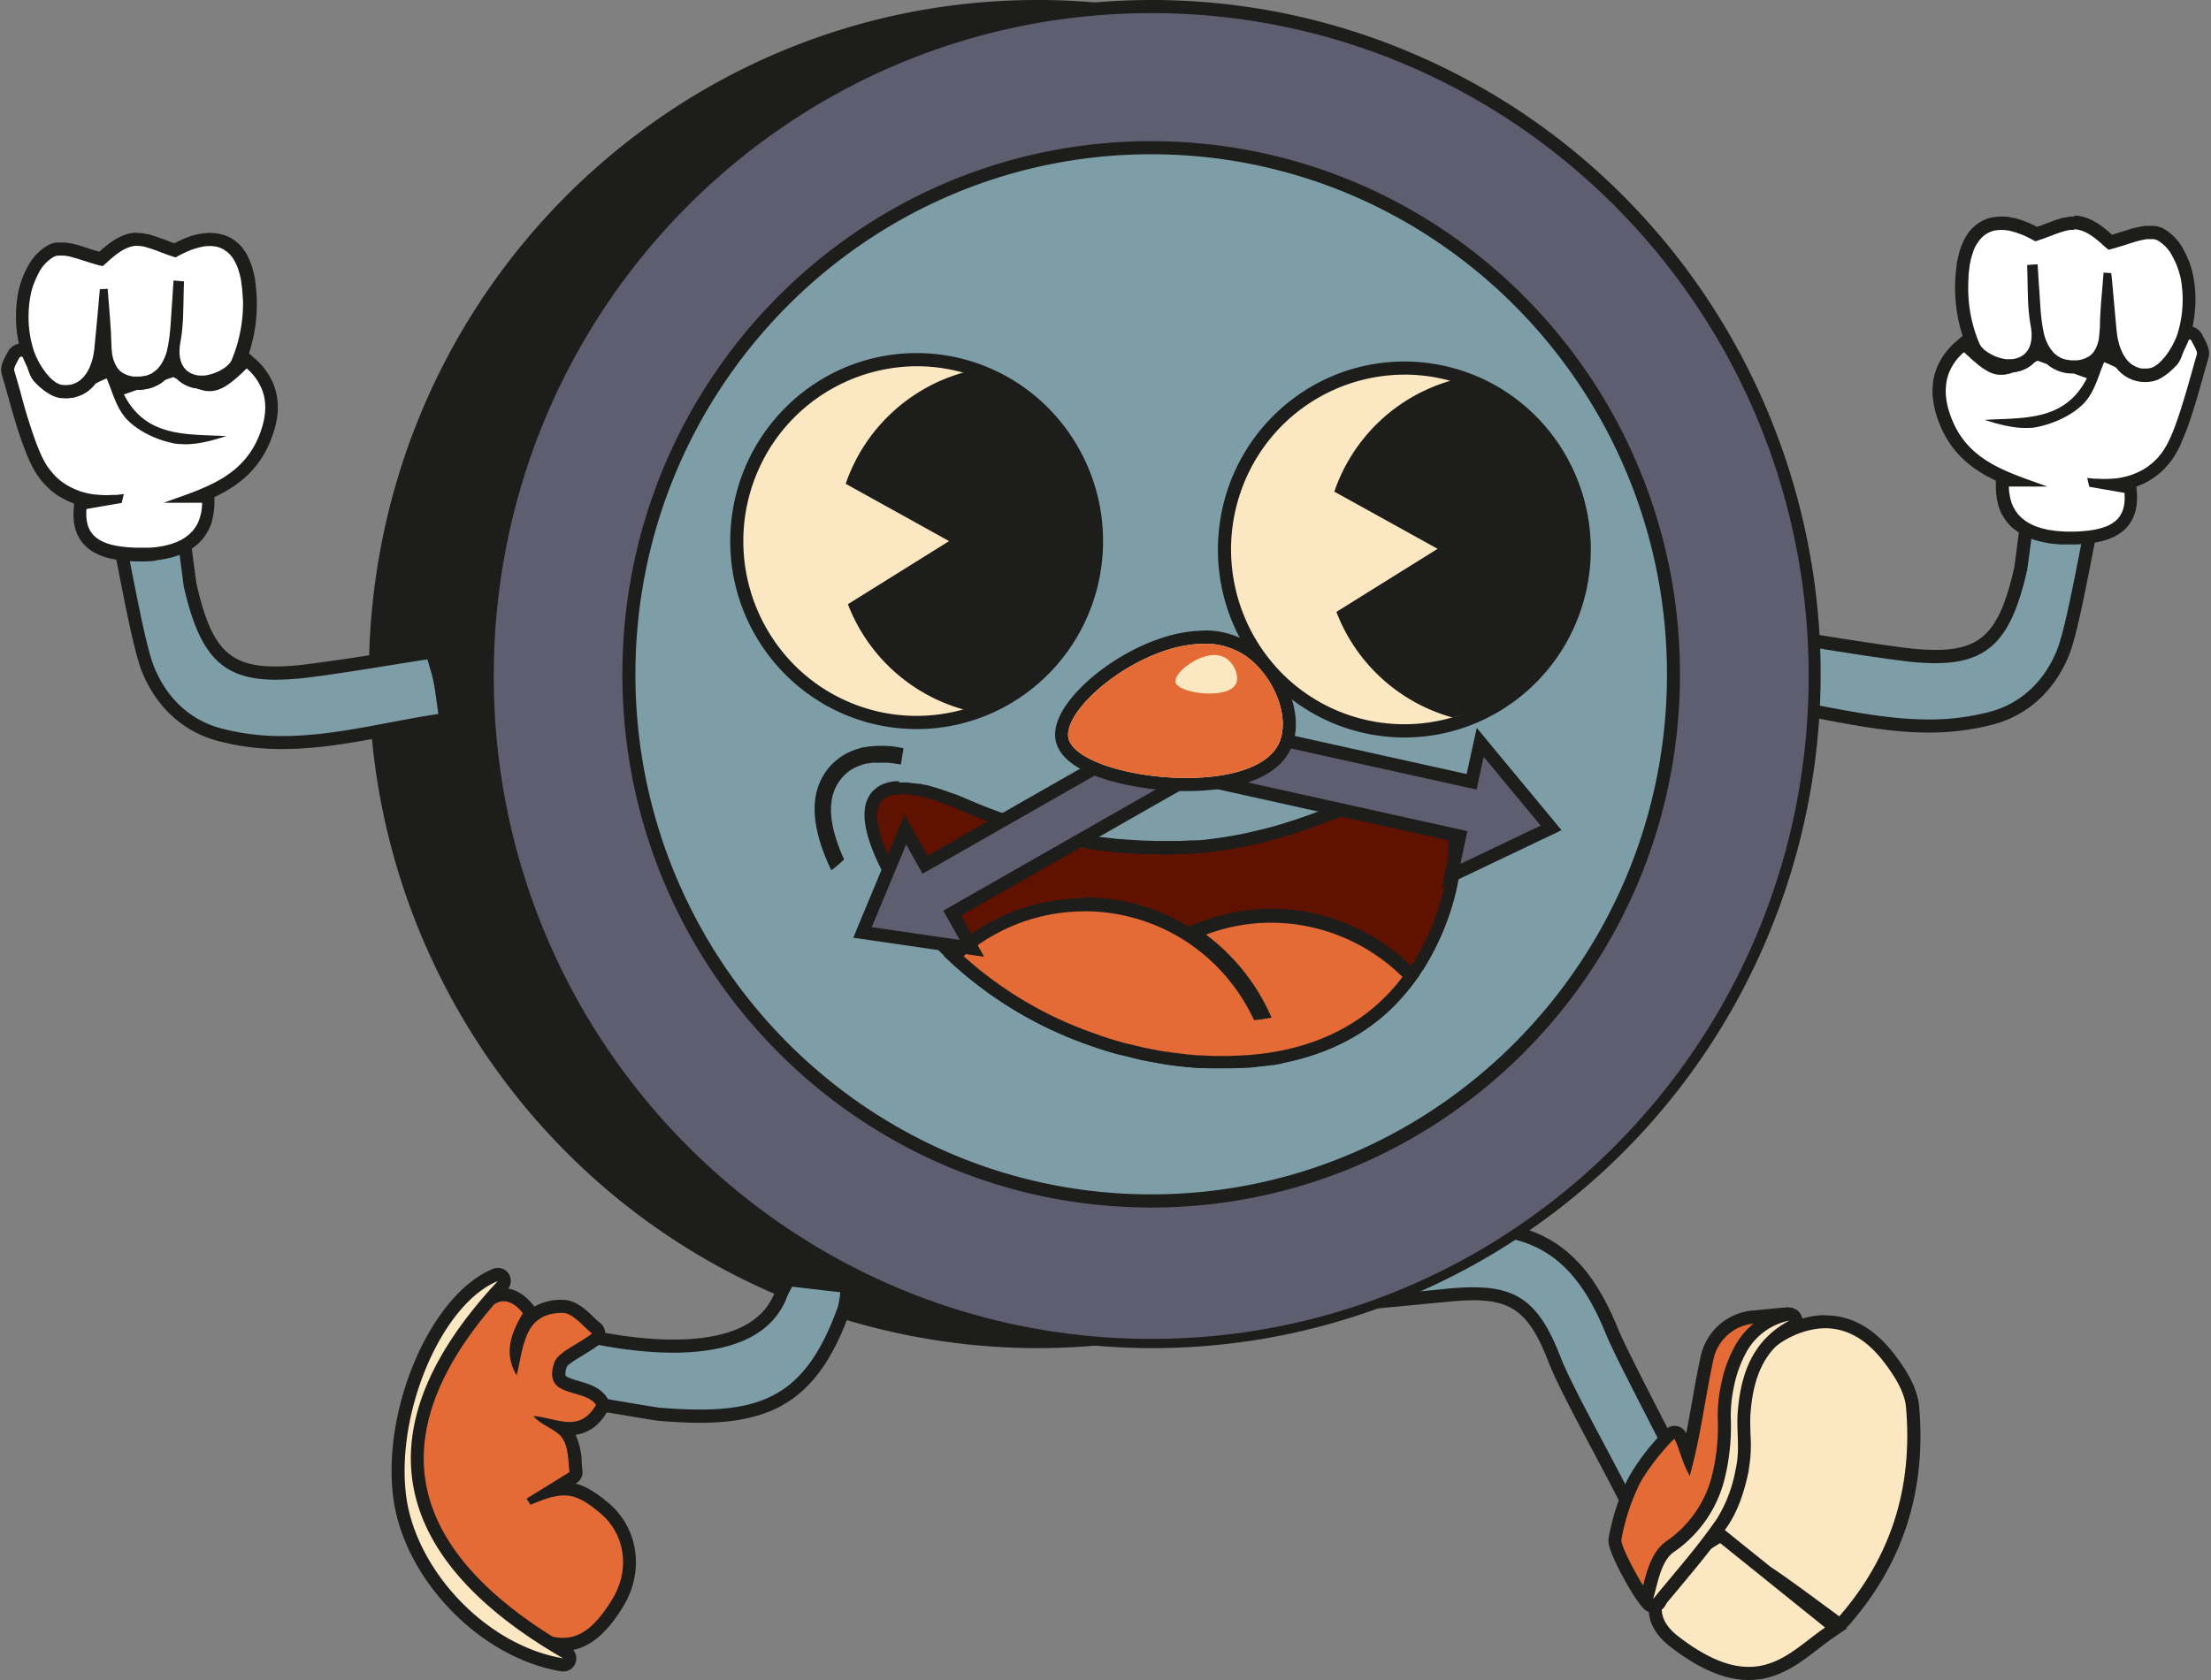 <svg xmlns="http://www.w3.org/2000/svg" width="75" height="57"><rect width="100%" height="100%" fill="#808080" stroke="none"/><path d="M65.418 24.633c-1.238 0-2.473-.238-3.668-.461a36.728 36.728 0 0 0-1.66-.293l-.219-.031.035-.223.063-.426c.035-.265.066-.476.105-.687.035-.176.086-.344.137-.52.023-.082.047-.16.07-.238l.051-.192.195.032c.422.062.844.133 1.262.199.89.14 1.813.289 2.723.406.375.051.75.078 1.129.082 1.707 0 2.382-.695 2.898-2.984.016-.067.11-.79.184-1.371.12-.946.168-1.266.18-1.313l.038-.18h.184a8.795 8.795 0 0 1 1.832.301l.219.055-.055.215c-.078.312-.195.91-.332 1.601-.254 1.305-.57 2.93-.809 3.524-.457 1.144-1.316 1.941-2.421 2.238-.7.18-1.422.274-2.145.266Zm0 0" style="stroke:none;fill-rule:nonzero;fill:#7d9ea7;fill-opacity:1"/><path d="M69.121 16.656a8.428 8.428 0 0 1 1.79.293c-.231.922-.778 4.219-1.13 5.094-.406 1.02-1.183 1.812-2.273 2.105a8.045 8.045 0 0 1-2.09.262c-1.777 0-3.516-.484-5.29-.75.075-.488.11-.797.169-1.101.047-.243.129-.48.203-.75 1.344.207 2.66.437 3.988.605.383.055.77.082 1.157.086 1.851 0 2.593-.844 3.117-3.156.023-.102.34-2.586.36-2.688m-.356-.457-.079.356c-.011.058-.039.28-.18 1.328-.073.562-.163 1.262-.179 1.363-.492 2.176-1.094 2.805-2.683 2.805a8.717 8.717 0 0 1-1.106-.082c-.902-.121-1.781-.258-2.719-.407-.414-.066-.84-.136-1.261-.199l-.387-.062-.106.383a9.301 9.301 0 0 1-.07.238c-.05.183-.101.36-.14.539-.044.219-.07.43-.11.7-.02.128-.039.269-.062.425l-.067.441.438.067c.55.082 1.11.187 1.648.289 1.211.23 2.457.472 3.715.472a8.56 8.56 0 0 0 2.203-.277c1.172-.312 2.086-1.156 2.57-2.367.246-.613.551-2.184.82-3.566.137-.688.25-1.282.329-1.586l.11-.434-.434-.11a8.987 8.987 0 0 0-1.88-.308l-.366-.012Zm0 0" style="stroke:none;fill-rule:nonzero;fill:#1d1d1b;fill-opacity:1"/><path d="M70.176 18.258h-.106c-.058 0-.105 0-.148-.008l-.121-.008-.125-.012-.114-.015-.117-.02-.101-.023c-.04-.008-.078-.016-.121-.027l-.098-.028-.105-.035c-.028-.012-.06-.023-.09-.035-.032-.016-.067-.027-.098-.043-.031-.016-.059-.027-.086-.043a1.05 1.05 0 0 1-.086-.055l-.078-.047a1.141 1.141 0 0 1-.082-.062c-.023-.02-.05-.04-.07-.059-.02-.015-.047-.043-.07-.066l-.008-.012-.055-.055-.055-.07-.015-.023c-.016-.02-.032-.035-.043-.055l-.047-.082-.016-.027-.031-.059-.035-.086-.016-.031c-.008-.02-.012-.04-.02-.059a1.078 1.078 0 0 1-.027-.097l-.012-.036c0-.02-.007-.039-.015-.058a1.136 1.136 0 0 1-.016-.121v-.028c0-.015 0-.035-.008-.05a1.909 1.909 0 0 1-.011-.211v-.23h.273c-.98-.4-1.879-.954-2.289-2.223a2.855 2.855 0 0 1-.129-.63 1.933 1.933 0 0 1 0-.3c.012-.2.055-.395.13-.582.124-.293.32-.559.562-.766l.152-.133.144.137.188.176.05.047.118.101.058.047.09.074.063.043.074.055.055.031.066.04.05.023.06.027.046.016.055.015.043.008h.145l.058-.008c.016 0 .031-.003.047-.007.023 0 .043-.008.066-.016l.051-.016.078-.023.04-.016h.03a.937.937 0 0 0 .544-.261l.02-.02.226-.129.453.16.031.028c.207.18.473.273.746.27h.051l.621.218.035-.102c.028-.074.055-.148.082-.214.028-.067.047-.114.07-.165L71.27 12l.19.078c.071.027.142.059.212.086l.023.012.188.09.047.02.035.046c.191.258.496.406.816.402.047 0 .098 0 .149-.007a.75.75 0 0 0 .293-.114l.011-.004.016-.011c.086-.051.164-.106.238-.172.055-.051.117-.106.172-.16.098-.125.172-.27.207-.426.035-.106.074-.227.133-.356a.296.296 0 0 1 .273-.183c.118 0 .227.07.274.176.02.039.043.082.066.12.09.173.176.333.13.497-.071.238-.138.469-.204.695l-.047.18c-.078.265-.16.554-.246.828-.066.219-.133.414-.2.594a9.435 9.435 0 0 1-.226.578c-.05.113-.11.222-.172.328l-.011.015-.024.04a2.305 2.305 0 0 1-.195.273l-.043.047a2.287 2.287 0 0 1-.258.254 2.374 2.374 0 0 1-.258.183l-.043.028c-.09.05-.187.097-.285.14l-.058.024c-.102.039-.207.07-.309.097-.012.004-.023.004-.035.008a2.681 2.681 0 0 1-.309.055l.461.082.016.172c.035.445-.059.785-.281 1.035-.29.328-.797.488-1.598.516h-.156Zm0 0" style="stroke:none;fill-rule:nonzero;fill:#fff;fill-opacity:1"/><path d="M74.266 11.516a.08.08 0 0 1 .074.05c.078.164.21.356.18.457-.09.301-.168.598-.25.88-.079.28-.16.554-.243.82-.062.203-.125.394-.195.59-.066.19-.14.378-.223.562a2.822 2.822 0 0 1-.16.305l-.027.047a1.96 1.96 0 0 1-.184.25l-.035.043c-.066.074-.14.144-.215.21l-.02.012a1.972 1.972 0 0 1-.234.168l-.039.024c-.082.046-.172.09-.257.125l-.055.023a2.414 2.414 0 0 1-.285.09l-.04.008a2.486 2.486 0 0 1-.296.054h-.035a4.396 4.396 0 0 1-.325.016h-.078l-.176-.008h-.082c-.086-.004-.175-.015-.265-.027l.07.3 1.195.208c.07.898-.414 1.27-1.668 1.312h-.34l-.128-.008-.11-.007-.117-.012-.101-.016-.122-.015-.093-.024c-.035-.004-.07-.015-.106-.023l-.09-.028c-.03-.007-.062-.02-.093-.03l-.082-.032a.575.575 0 0 1-.086-.04l-.078-.038c-.028-.012-.051-.028-.079-.043l-.066-.043c-.023-.02-.047-.035-.066-.055a.868.868 0 0 1-.063-.047c-.02-.02-.039-.039-.058-.062-.024-.02-.036-.035-.055-.051-.016-.023-.035-.047-.05-.07a.726.726 0 0 1-.086-.133c-.016-.028-.028-.043-.04-.067l-.035-.086c-.012-.027-.02-.043-.024-.062a1.623 1.623 0 0 1-.027-.098c-.008-.035-.016-.047-.02-.07-.003-.02-.011-.078-.019-.117 0-.02-.008-.04-.008-.059a1.574 1.574 0 0 1-.011-.191h1.304c-1.414-.516-2.797-.875-3.324-2.52a2.38 2.38 0 0 1-.117-.574 1.598 1.598 0 0 1 0-.273c.008-.172.047-.344.11-.508.112-.266.284-.5.503-.684.067.063.129.117.192.176l.05.047c.043.039.082.074.121.105l.063.051c.031.027.062.055.094.078l.062.047a.846.846 0 0 0 .086.059l.063.039.078.047.058.03.075.032.058.02c.027.008.05.015.078.02l.055.01c.027 0 .055.005.082.005h.11l.077-.008c.016 0 .036-.008.055-.012l.078-.015.063-.02.086-.027.027-.008a1.14 1.14 0 0 0 .664-.324l.121-.063.317.114c.246.21.562.328.886.32h.02l.45.16c-.747 1.469-2.134 1.336-3.47 1.414l.309.094.078.023c.11.028.215.055.316.078.102.02.204.04.301.051l.078.012c.102.012.2.016.301.016.05 0 .102 0 .149-.004h.07c.07-.008.144-.02.215-.036.554-.117 1.156-.394 1.547-.793.336-.347.484-.878.629-1.25.023-.054.042-.105.062-.148.07.024.137.055.203.082l.02.012c.062.027.125.058.187.09a1.23 1.23 0 0 0 1.164.476.966.966 0 0 0 .41-.156c.094-.059.184-.125.266-.2.059-.05.117-.109.18-.171.21-.207.23-.485.39-.852a.075.075 0 0 1 .07-.05m0-.446a.527.527 0 0 0-.472.317c-.063.144-.102.27-.14.382a.903.903 0 0 1-.153.336 2.487 2.487 0 0 1-.352.293l-.023.012-.012.008-.011.004a.466.466 0 0 1-.204.082.792.792 0 0 1-.762-.313l-.058-.074-.086-.047h-.004a4.855 4.855 0 0 0-.199-.094l-.016-.007c-.082-.04-.152-.067-.218-.094l-.399-.164-.176.379c-.023.047-.05.105-.074.172-.015.039-.031.074-.043.12l-.18-.066-.203-.074-.074-.023h-.101a.886.886 0 0 1-.59-.215l-.067-.055-.078-.027-.316-.114-.188-.066-.171.098-.079.043-.035.02-.054.027-.047.046a.725.725 0 0 1-.418.2l-.043.004-.04.015-.027.008-.066.023-.047.012-.05.012-.036.008h-.164l-.043-.012-.031-.008-.047-.02-.04-.019-.054-.035c-.015-.008-.031-.016-.047-.027-.015-.012-.047-.032-.07-.047l-.016-.012-.035-.031-.086-.067-.023-.02-.031-.027-.11-.097-.027-.024-.024-.023-.183-.168-.293-.281-.305.27a2.31 2.31 0 0 0-.617.85 1.96 1.96 0 0 0-.148.65 2.41 2.41 0 0 0 0 .335c.023.23.07.457.14.676.38 1.176 1.137 1.773 2.004 2.184v.199c0 .078 0 .156.012.238 0 .024 0 .043.012.067v.019c0 .043.011.09.02.14 0 .024.01.048.019.075v.027c.007.031.015.07.03.113l.028.075.008.015v.012c.012.035.027.07.043.102.012.027.027.05.04.074l.015.023c.015.028.03.059.054.094a.672.672 0 0 0 .051.07l.008.012.008.008c.02.027.043.058.066.082.024.027.04.047.059.066l.008.012c.03.027.054.055.086.078l.07.059h.008c.03.023.058.047.09.07l.09.055a.646.646 0 0 0 .097.058l.098.051.105.047.102.04c.035.01.074.026.117.038l.11.031.116.028.11.023.129.024c.043.003.078.011.117.015l.137.012.117.012h.508c.879-.032 1.421-.211 1.761-.59.262-.297.371-.692.332-1.203l-.015-.172.05-.016.063-.027c.11-.043.215-.094.313-.152l.043-.028c.097-.058.187-.12.277-.195l.027-.02a2.01 2.01 0 0 0 .258-.258l.008-.007.039-.043a2.77 2.77 0 0 0 .219-.297l.023-.043.008-.016c.066-.105.125-.219.18-.336v-.004l.003-.02a9.577 9.577 0 0 0 .438-1.19c.082-.258.16-.524.246-.836l.055-.192c.062-.223.129-.45.195-.683.07-.235-.047-.477-.144-.66a1.053 1.053 0 0 1-.06-.114.532.532 0 0 0-.472-.305Zm0 0" style="stroke:none;fill-rule:nonzero;fill:#1d1d1b;fill-opacity:1"/><path d="M72.77 12.734h-.04a.832.832 0 0 1-.105-.007l-.043-.008.031-.223-.047.219-.125-.031.063-.215-.078.207a.338.338 0 0 1-.067-.028l-.043-.02a.702.702 0 0 1-.078-.042l-.047-.031-.058-.043c-.02-.016-.031-.028-.047-.04l-.05-.05-.04-.043-.047-.055-.035-.047-.02-.027.172-.14-.18.128-.015-.023-.031-.05-.035-.063-.024-.055c-.011-.02-.02-.043-.031-.067-.012-.023-.016-.035-.023-.054-.008-.02-.016-.047-.028-.07-.008-.024-.011-.04-.015-.055-.008-.016-.016-.047-.024-.067l-.015-.066a.454.454 0 0 1-.016-.07l-.016-.063c0-.031-.008-.058-.015-.09l-.008-.043c0-.047-.012-.09-.016-.136a80.48 80.48 0 0 1-.09-.965c0 .078-.011.152-.015.226-.008.141-.016.278-.02.418 0 .075 0 .153-.011.23-.008.075-.008.157-.02.231a1.338 1.338 0 0 1-.234.672 1 1 0 0 1-.184.18 1.135 1.135 0 0 1-.543.18H70.312a1.09 1.09 0 0 1-.25-.028h-.027a.876.876 0 0 1-.215-.074l-.03-.012a1.42 1.42 0 0 1-.18-.117l-.028-.023a1.331 1.331 0 0 1-.148-.149l-.02-.023a1.668 1.668 0 0 1-.117-.172l-.012-.02a2.287 2.287 0 0 1-.094-.199l-.007-.02c-.028-.07-.047-.132-.067-.195.004.227-.066.446-.191.633a.923.923 0 0 1-.672.356h-.035a.148.148 0 0 1-.059 0h-.055l-.082-.004c-.03 0-.066-.012-.101-.016l-.078-.02c-.035-.007-.067-.02-.102-.027-.035-.012-.055-.02-.082-.027-.023-.008-.066-.028-.101-.04h-.012l-.063-.03-.097-.051-.012-.008-.059-.031c-.03-.02-.054-.04-.082-.059l-.023-.016-.047-.035c-.027-.027-.055-.05-.082-.082l-.008-.008c-.015-.011-.027-.027-.039-.039a.854.854 0 0 1-.101-.16 4.919 4.919 0 0 1-.313-1.023 5.228 5.228 0 0 1-.09-1.074c0-.094.008-.192.016-.31l.008-.073c.007-.086.015-.172.027-.254v-.031c.016-.079.031-.16.055-.247 0-.02.008-.035.011-.05.02-.078.04-.145.063-.203 0-.02.008-.028.012-.04a1.53 1.53 0 0 1 .086-.199l.023-.043a1.64 1.64 0 0 1 .117-.183c.04-.055.086-.102.133-.149l.023-.023c.043-.035.086-.07.133-.102l.04-.023c.054-.035.113-.063.171-.086l.031-.008a.746.746 0 0 1 .16-.043 1.013 1.013 0 0 1 .234-.023c.095 0 .185.007.274.027l.059.012h.02c.074.015.14.031.203.05l.101.036c.067.023.133.05.207.082l.028.011.066.032c.078.039.152.074.227.117l.101-.035.082-.028.11-.039.238-.09.117-.043.078-.027.11-.035.078-.02c.039-.011.078-.02.117-.027h.015l.055-.012c.05-.007.098-.011.149-.015h.039c.07 0 .136.008.203.02.398.085.73.382.945.577l.082.075.117-.036.075-.019.152-.047.266-.086.195-.058.023-.008c.067-.02.133-.035.196-.051l.043-.008h.015l.14-.023.071-.004h.145l.062.004c.059.011.113.027.168.047h.008l.027.015c.278.13.48.414.602.633a2.713 2.713 0 0 1 .312.84 4.356 4.356 0 0 1 .04 1.246c-.02.164-.051.328-.09.492-.02.078-.043.156-.07.238-.16.493-.638 1.254-1.15 1.313a1.794 1.794 0 0 1-.148.008Zm0 0" style="stroke:none;fill-rule:nonzero;fill:#fff;fill-opacity:1"/><path d="M70.355 7.781c.051 0 .102.004.149.016.453.094.828.543 1.023.676.078-.02.157-.04.235-.063l.234-.07.098-.031.168-.055.191-.059.02-.004c.062-.02.125-.035.183-.046l.055-.012c.043-.008.082-.016.117-.02h.219a.52.52 0 0 1 .133.04c.218.124.398.316.511.542.067.125.13.254.176.387.047.129.082.258.11.387a3.94 3.94 0 0 1-.114 1.86c-.152.464-.59 1.124-.965 1.167-.039.004-.078.008-.117.008h-.121l-.039-.008a.184.184 0 0 1-.066-.016l-.043-.015-.059-.02-.039-.023-.05-.027-.04-.024-.047-.035c-.011-.012-.023-.02-.035-.031l-.043-.04-.031-.035c-.016-.015-.027-.03-.04-.046l-.026-.04-.02-.027-.016-.023-.027-.043a.239.239 0 0 1-.027-.055c-.012-.02-.02-.031-.028-.047-.004-.015-.015-.039-.023-.058-.008-.02-.016-.032-.02-.047a.296.296 0 0 1-.023-.063c-.008-.02-.012-.035-.02-.05-.003-.016-.011-.047-.02-.067l-.01-.05c-.009-.024-.013-.052-.02-.075l-.008-.047a.56.56 0 0 1-.016-.086l-.008-.039c0-.043-.011-.082-.015-.12-.063-.661-.117-1.321-.184-1.981l-.262-.016c-.03.426-.074.848-.101 1.27-.008.14-.016.28-.02.421 0 .075 0 .149-.007.223-.008.074-.012.149-.02.223-.012.199-.078.394-.191.558a.629.629 0 0 1-.137.133.929.929 0 0 1-.434.149h-.125a.91.91 0 0 1-.207-.024h-.02a.716.716 0 0 1-.175-.058l-.02-.008a.917.917 0 0 1-.144-.094l-.024-.016a.69.69 0 0 1-.117-.12l-.015-.02a.855.855 0 0 1-.098-.145c-.004-.008-.012-.015-.016-.023a2.205 2.205 0 0 1-.086-.188 2.201 2.201 0 0 1-.062-.191v-.016a2.866 2.866 0 0 1-.043-.21c-.078-.43-.086-.876-.121-1.313-.02-.278-.035-.555-.055-.836l-.355.027c.015.344.015.692.027 1.035.004.258.023.516.055.77.011.086.023.172.039.254.117.633-.09 1.074-.637 1.136h-.117a.19.19 0 0 1-.067 0l-.085-.011-.07-.016-.087-.023-.074-.024-.086-.035-.07-.031-.082-.047c-.031-.016-.043-.023-.063-.035-.02-.012-.05-.035-.078-.055-.023-.015-.035-.023-.05-.035-.016-.012-.044-.043-.067-.066-.02-.02-.023-.024-.031-.036a.496.496 0 0 1-.07-.105 4.803 4.803 0 0 1-.383-2c0-.105.007-.203.011-.297v-.07c.012-.082.02-.164.032-.239v-.027c.011-.082.03-.16.046-.238l.016-.055c.016-.062.035-.12.055-.18l.008-.03c.023-.063.05-.122.078-.18l.023-.036c.024-.043.05-.082.078-.12l.02-.032c.031-.039.07-.082.105-.117l.028-.024a1 1 0 0 1 .101-.078l.031-.02c.043-.023.086-.046.137-.066l.024-.007a.791.791 0 0 1 .129-.036l.039-.003c.05-.008.105-.012.156-.012.082 0 .16.008.238.02.024 0 .047.011.07.015.059.016.118.031.184.05l.09.032c.062.02.129.047.195.074l.086.04c.094.046.192.097.293.155.07-.019.133-.042.2-.066l.073-.023.25-.094.11-.043.113-.04.074-.026.102-.032.07-.02c.035-.011.07-.019.106-.027l.058-.011c.043-.004.082-.008.125-.008h.032m0-.45h-.059c-.059 0-.117.008-.164.016l-.067.016h-.011c-.043.008-.086.016-.133.027l-.078.024c-.043.011-.082.027-.117.039l-.082.027-.118.047-.03.008-.083.031-.117.047-.113.043h-.008l-.024.008-.043.015h-.011c-.047-.027-.098-.05-.153-.078l-.07-.031-.027-.012c-.078-.035-.153-.062-.223-.09l-.105-.035a1.853 1.853 0 0 0-.223-.058h-.02c-.023 0-.046-.012-.07-.016a1.551 1.551 0 0 0-.523-.012l-.051.008h-.024a1.644 1.644 0 0 0-.187.047l-.043.016a1.45 1.45 0 0 0-.207.101l-.04.027c-.058.036-.108.075-.16.118l-.034.035c-.055.05-.11.11-.157.172l-.023.039c-.04.054-.074.113-.11.172v.007l-.023.04a3.953 3.953 0 0 0-.098.226c0 .012-.007.024-.011.035a3.45 3.45 0 0 0-.067.215v.012l-.015.055c-.02.093-.04.18-.055.269v.027a4.173 4.173 0 0 0-.031.266l-.008.082a5.411 5.411 0 0 0 .078 1.438c.07.367.184.726.328 1.074a.89.89 0 0 0 .133.207c.02.023.035.043.059.062a.844.844 0 0 0 .105.098l.059.047.011.008h.008c.024.02.055.043.094.07l.066.035.016.008a.59.59 0 0 0 .11.059l.07.035h.015l.11.043.086.03.12.032.09.02.122.02.093.007h.184c.328-.023.629-.191.828-.453.024-.035.047-.07.07-.11.02.032.043.06.067.09l.023.032a1.53 1.53 0 0 0 .207.195c.067.059.145.105.223.144l.031.016c.086.035.172.066.262.086l.035.008c.094.02.191.027.29.027h.167c.234-.015.457-.094.649-.223.09-.062.171-.14.238-.226.05-.078.094-.16.129-.25l.015.047a.766.766 0 0 1 .024.055v.003c.011.028.023.051.035.079.012.023.02.039.027.058l.043.074.035.059.02.027.004.008.023.031.04.055.054.066.047.051.062.063c.02.015.036.031.055.047.024.015.047.035.07.05l.059.04c.023.015.05.027.078.042h.008l.059.028.085.035h.012l.059.02.097.019.067.012c.039.008.078.008.117.011h.055c.062 0 .12-.004.18-.011.671-.082 1.183-1.028 1.331-1.473.028-.082.051-.164.075-.25.039-.172.074-.344.093-.52.02-.175.032-.351.032-.53a4.04 4.04 0 0 0-.075-.782 2.637 2.637 0 0 0-.125-.457 3.66 3.66 0 0 0-.207-.453 1.746 1.746 0 0 0-.71-.727l-.024-.011h-.008a.827.827 0 0 0-.215-.055c-.023-.004-.046-.008-.07-.008h-.258a1.266 1.266 0 0 0-.156.024h-.016l-.05.011c-.067.016-.141.031-.211.051h-.02c-.066.023-.133.043-.203.066l-.168.051-.078.024-.02.007-.144.047-.02.004-.054.016c-.235-.215-.59-.527-1.043-.621a.96.96 0 0 0-.235-.028ZM51.086 6.875c8.797 8.871 8.797 23.254 0 32.125-8.793 8.867-23.055 8.867-31.852 0-8.793-8.871-8.793-23.254 0-32.125 8.797-8.871 23.059-8.871 31.852 0Zm0 0" style="stroke:none;fill-rule:nonzero;fill:#1d1d1b;fill-opacity:1"/><path d="M35.16.445c12.317 0 22.3 10.07 22.3 22.492s-9.98 22.489-22.3 22.489-22.3-10.067-22.3-22.489c0-12.421 9.984-22.492 22.3-22.492m0-.445C23.516.016 13.777 8.922 12.625 20.61c-1.148 11.683 6.664 22.35 18.078 24.675 11.414 2.324 22.719-4.45 26.152-15.672 3.434-11.218-2.117-23.242-12.84-27.812A22.41 22.41 0 0 0 35.16 0Zm0 0" style="stroke:none;fill-rule:nonzero;fill:#1d1d1b;fill-opacity:1"/><path d="M9.582 25.191a8.276 8.276 0 0 1-2.145-.27c-1.105-.296-1.964-1.089-2.425-2.237-.235-.59-.551-2.22-.809-3.524a37.93 37.93 0 0 0-.328-1.598l-.055-.214.215-.055a8.627 8.627 0 0 1 1.836-.305h.184l.039.18c.011.055.062.441.176 1.312.078.586.171 1.317.187 1.383.516 2.282 1.191 2.98 2.898 2.98a8.506 8.506 0 0 0 1.133-.085 85.815 85.815 0 0 0 2.719-.406l1.258-.2.195-.027.05.188.071.242c.051.175.102.343.137.52.043.21.07.421.11.687.015.125.034.265.058.425l.035.22-.219.034c-.55.082-1.113.188-1.656.29-1.191.222-2.426.46-3.664.46Zm0 0" style="stroke:none;fill-rule:nonzero;fill:#7d9ea7;fill-opacity:1"/><path d="M5.879 17.215c.023.101.34 2.586.355 2.687.532 2.313 1.27 3.16 3.121 3.16a9.531 9.531 0 0 0 1.157-.082c1.328-.171 2.644-.402 3.988-.609.074.27.156.508.203.75.063.305.094.613.168 1.102-1.773.265-3.516.75-5.289.75a8.045 8.045 0 0 1-2.09-.262c-1.094-.293-1.867-1.082-2.273-2.106-.352-.87-.899-4.175-1.13-5.09a8.399 8.399 0 0 1 1.79-.3m.355-.457-.367.012a8.774 8.774 0 0 0-1.883.308l-.43.106.11.433c.074.309.191.899.324 1.586.27 1.387.578 2.953.82 3.567.485 1.214 1.399 2.054 2.575 2.367a8.363 8.363 0 0 0 2.199.277c1.262 0 2.504-.238 3.711-.465.539-.101 1.098-.21 1.645-.293l.437-.062-.066-.442c-.024-.16-.043-.3-.059-.425-.04-.27-.07-.48-.113-.7a5.478 5.478 0 0 0-.14-.539c-.02-.078-.048-.156-.067-.238l-.106-.383-.386.059c-.426.066-.852.133-1.262.199a71.81 71.81 0 0 1-2.723.406 8.71 8.71 0 0 1-1.101.082c-1.59 0-2.192-.629-2.684-2.8-.02-.102-.11-.801-.184-1.364a42.354 42.354 0 0 0-.18-1.328l-.077-.36Zm0 0" style="stroke:none;fill-rule:nonzero;fill:#1d1d1b;fill-opacity:1"/><path d="M4.75 18.816h-.156c-.801-.027-1.313-.191-1.602-.515-.222-.25-.312-.59-.277-1.035l.015-.176.461-.078a2.55 2.55 0 0 1-.3-.055c-.016 0-.028-.004-.043-.008a2.83 2.83 0 0 1-.309-.097l-.059-.024a3.945 3.945 0 0 1-.289-.14l-.039-.028a2.046 2.046 0 0 1-.257-.183l-.024-.016a2.703 2.703 0 0 1-.234-.238l-.043-.047a2.217 2.217 0 0 1-.2-.274l-.03-.054a2.874 2.874 0 0 1-.173-.325 11.673 11.673 0 0 1-.43-1.176c-.077-.257-.152-.519-.241-.831l-.055-.196c-.067-.222-.13-.445-.195-.68-.047-.16.039-.32.128-.492l.047-.093a.33.33 0 0 1 .301-.18.334.334 0 0 1 .285.203c.047.117.082.223.117.317.036.156.106.3.207.421.06.059.118.114.172.16.07.067.149.126.23.172l.028.016c.09.059.188.098.293.113.05.004.098.008.149.008.32.004.625-.148.816-.406l.035-.04.047-.023c.059-.03.125-.062.188-.09l.015-.007c.078-.035.145-.067.219-.094l.191-.074.086.187c.024.051.047.102.07.16.024.059.055.141.083.22l.035.097.617-.219h.062c.27.008.532-.09.739-.266l.03-.027.454-.16.227.125.02.023a.96.96 0 0 0 .542.262h.024l.046.016.075.023.054.016a.409.409 0 0 0 .067.015l.047.008.058.008h.145l.039-.008c.02 0 .039-.008.058-.015L7.363 13l.059-.027.05-.024.067-.039.055-.031.078-.055s.043-.031.055-.043c.015-.011.062-.05.09-.074l.062-.05.117-.102.055-.047c.058-.051.117-.11.183-.172l.145-.14.152.136c.242.207.438.469.563.766.074.187.117.382.129.582.007.101.007.199 0 .3-.02.215-.063.422-.13.625-.405 1.266-1.304 1.829-2.288 2.227h.273v.227c0 .07 0 .14-.012.21-.003.016-.003.036-.007.051v.028c-.008.043-.012.086-.02.12-.008.036-.012.04-.016.06L7 17.57a.712.712 0 0 1-.027.098c-.012.035-.016.043-.024.062l-.015.032a.332.332 0 0 1-.036.086l-.03.058-.016.028a.32.32 0 0 1-.047.078l-.04.058-.011.012a1.815 1.815 0 0 1-.063.078c-.02.024-.03.04-.05.055l-.008.012a1.296 1.296 0 0 1-.074.07l-.063.05c-.02.02-.059.048-.086.067a.884.884 0 0 1-.078.05c-.027.016-.059.036-.09.052l-.082.043-.098.043-.093.035-.106.035-.097.027c-.036.012-.075.02-.118.031l-.101.02-.121.02c-.035 0-.07.011-.11.015-.035.004-.082.012-.128.012l-.118.012h-.254Zm0 0" style="stroke:none;fill-rule:nonzero;fill:#fff;fill-opacity:1"/><path d="M.727 12.102c.043 0 .078.023.093.062.14.348.168.613.371.813.059.062.118.12.18.171.082.075.172.141.266.196l.027.015a.972.972 0 0 0 .383.145c.058.008.117.008.176.012.386 0 .754-.18.988-.489l.187-.093.02-.008c.066-.031.133-.059.2-.086.023.047.042.098.062.148.148.375.297.903.632 1.25.387.399.993.68 1.547.797.07.016.145.024.215.031h.067c.05 0 .101.008.152.008.098 0 .2-.008.3-.02l.075-.007c.102-.016.2-.031.3-.055.106-.02.212-.047.317-.078l.078-.023c.102-.028.207-.059.313-.094-1.344-.074-2.723.058-3.473-1.414l.45-.156h.019c.324.003.64-.11.887-.325l.32-.109.117.062c.18.176.414.29.664.32l.031.009c.028.011.055.023.086.03l.059.016.078.02.059.012.074.008h.113c.012 0 .05 0 .078-.008l.059-.012a.52.52 0 0 0 .074-.02c.02-.003.04-.011.059-.02a.601.601 0 0 0 .074-.03l.062-.028.079-.047.062-.039.086-.058.062-.047.094-.078.063-.051.117-.105.055-.047c.058-.055.117-.121.187-.18.219.188.39.422.504.688.066.16.11.332.117.507.008.09.008.18 0 .27-.015.2-.055.39-.117.578-.527 1.645-1.91 2-3.324 2.516h1.304c0 .066 0 .128-.011.191 0 .02-.008.04-.008.059 0 .039-.012.082-.02.12-.007.04-.011.044-.02.067-.003.024-.015.067-.023.098-.011.031-.02.043-.027.066-.012.024-.023.059-.035.086l-.035.063c-.012.02-.028.05-.047.078a.762.762 0 0 1-.043.058c-.016.02-.031.047-.05.067a.36.36 0 0 1-.056.054.415.415 0 0 1-.058.059c-.024.02-.04.035-.063.05l-.066.052a1.796 1.796 0 0 1-.066.043l-.079.046c-.027.016-.05.024-.074.036-.027.015-.058.027-.09.043l-.082.027c-.03.015-.062.023-.093.035l-.09.023c-.035.012-.07.02-.106.028l-.093.02-.114.019-.101.015-.121.012-.11.008h-.472c-1.254-.043-1.739-.414-1.668-1.312l1.195-.207.07-.301c-.09.011-.176.023-.265.031h-.082c-.059 0-.118 0-.176.008h-.078a4.51 4.51 0 0 1-.325-.02h-.035a3.619 3.619 0 0 1-.297-.05l-.039-.012a1.856 1.856 0 0 1-.285-.09l-.05-.02a3.25 3.25 0 0 1-.262-.129l-.04-.023a2.51 2.51 0 0 1-.234-.164l-.02-.016a2.186 2.186 0 0 1-.214-.21l-.035-.044a2.634 2.634 0 0 1-.184-.242l-.027-.05a3.18 3.18 0 0 1-.16-.301 10.01 10.01 0 0 1-.223-.567 18.977 18.977 0 0 1-.434-1.41c-.074-.281-.16-.574-.25-.875-.027-.098.086-.27.164-.426a.095.095 0 0 1 .09-.054m0-.446a.539.539 0 0 0-.484.309l-.047.086c-.098.183-.219.414-.144.664.074.25.132.46.195.68l.054.195c.086.312.165.574.243.836.07.223.136.422.203.605.078.211.152.407.238.598.055.121.117.242.184.36l.008.011.027.043c.066.106.137.203.215.297l.039.043.008.012c.082.09.168.175.261.254l.028.023c.086.07.18.137.277.195h.008l.039.024c.098.058.203.11.312.156l.063.023.05.02-.015.168c-.04.512.07.906.336 1.203.336.379.879.563 1.758.59h.355l.149-.008.117-.008.129-.027.117-.016.129-.023.113-.024.117-.027.106-.031.12-.04c.032-.011.067-.023.099-.038.03-.016.074-.032.109-.047l.094-.047c.035-.02.066-.04.097-.059.032-.023.063-.039.09-.058.027-.02.063-.043.09-.07l.008-.004.074-.06c.027-.026.055-.05.078-.077l.012-.012c.02-.023.043-.043.062-.066.02-.024.043-.055.067-.082v-.008l.008-.012c.02-.023.035-.047.05-.07a.736.736 0 0 0 .055-.094l.016-.023c.011-.024.027-.051.039-.075.011-.023.031-.074.043-.101l.004-.012.007-.015.028-.075c.008-.027.023-.082.031-.12v-.028c.008-.027.016-.05.02-.074.011-.051.02-.098.023-.141v-.02c0-.023.008-.043.008-.066.012-.078.015-.156.015-.23v-.192c.864-.41 1.625-1.008 2-2.183.075-.22.122-.446.145-.676a2.41 2.41 0 0 0 0-.336 2.004 2.004 0 0 0-.148-.652 2.254 2.254 0 0 0-.618-.848l-.304-.27-.293.278-.184.172-.023.023-.028.023-.105.098-.035.027-.024.02-.086.066-.035.032-.015.011-.07.047-.048.028-.054.035-.04.02-.046.015-.032.012-.039.011-.027.004h-.14l-.036-.008-.054-.011-.043-.012-.067-.023-.027-.008-.04-.016-.046-.008a.697.697 0 0 1-.414-.195l-.047-.047-.055-.031-.035-.016-.078-.043-.148-.097-.184.066-.32.11-.078.027-.063.054a.87.87 0 0 1-.594.215h-.097l-.075.028-.21.074-.168.058a1.416 1.416 0 0 0-.043-.117c-.028-.07-.051-.12-.075-.176l-.175-.378-.383.152c-.07.027-.14.058-.223.094l-.016.007c-.066.032-.136.063-.199.098l-.09.043-.062.078a.792.792 0 0 1-.645.32c-.039 0-.078 0-.117-.007a.537.537 0 0 1-.203-.078l-.023-.016-.024-.012c-.066-.039-.129-.09-.191-.14-.047-.043-.098-.094-.16-.153a.903.903 0 0 1-.153-.336 3.837 3.837 0 0 0-.117-.328.538.538 0 0 0-.5-.34Zm0 0" style="stroke:none;fill-rule:nonzero;fill:#1d1d1b;fill-opacity:1"/><path d="M2.227 13.29c-.051 0-.098 0-.149-.009-.508-.062-.984-.824-1.148-1.316a4.38 4.38 0 0 1-.157-.73 3.948 3.948 0 0 1 .04-1.246c.027-.141.066-.286.117-.423.05-.144.117-.285.191-.418a1.52 1.52 0 0 1 .61-.636.808.808 0 0 1 .195-.059h.269c.047 0 .09.012.14.024h.017l.043.007c.062.016.128.032.195.051h.02l.199.063.257.082.16.047.075.023.117.031.082-.07c.219-.195.55-.496.945-.578a.862.862 0 0 1 .2-.02h.043c.05 0 .097.008.148.016l.055.008h.015c.04.008.078.015.117.027l.075.02.117.039.078.023.117.043.238.09.118.043.078.027.101.035.227-.12.07-.032.024-.012c.074-.03.14-.058.207-.082l.097-.035c.067-.02.133-.035.207-.05l.02-.008.058-.012a1.493 1.493 0 0 1 .461-.008c.012 0 .028.004.04.008a.816.816 0 0 1 .167.043l.032.008c.058.023.117.05.172.082l.03.023c.048.031.09.063.134.102l.03.027a1.2 1.2 0 0 1 .134.148c.008.008.011.016.02.028.034.047.066.101.093.152l.027.047c.032.062.063.129.086.2l.012.027c.023.07.043.136.059.203l.015.058c.024.09.04.172.055.254v.024c.012.086.023.168.031.257l.004.075c.012.113.016.21.02.308.007.36-.024.719-.094 1.074a4.919 4.919 0 0 1-.313 1.024.585.585 0 0 1-.097.156c-.012.016-.028.031-.04.043l-.011.008a.522.522 0 0 1-.082.078.156.156 0 0 1-.047.04l-.012.007a1.066 1.066 0 0 1-.093.066l-.055.032-.012.007c-.035.02-.066.036-.098.051-.035.016-.043.02-.066.027h-.012a1.062 1.062 0 0 1-.097.043l-.078.024c-.04.016-.075.023-.106.031l-.082.016c-.035.008-.066.015-.102.02l-.082.003h-.152a.937.937 0 0 1-.672-.355 1.116 1.116 0 0 1-.191-.633c-.02.062-.04.125-.063.187l-.011.024a1.257 1.257 0 0 1-.09.195l-.012.028a1.708 1.708 0 0 1-.121.171l-.02.024a.89.89 0 0 1-.148.148l-.02.02a.94.94 0 0 1-.187.117l-.024.012c-.07.035-.144.058-.222.078H4.94a1.354 1.354 0 0 1-.25.023H4.543a1.074 1.074 0 0 1-.54-.183.802.802 0 0 1-.183-.18 1.38 1.38 0 0 1-.238-.672 4.059 4.059 0 0 1-.02-.234c-.003-.078-.007-.153-.007-.227 0-.14-.012-.277-.02-.418 0-.074-.012-.148-.015-.226-.032.32-.06.644-.09.964 0 .047-.012.09-.02.137l-.004.043c0 .031-.011.063-.02.09a.415.415 0 0 1-.011.055c-.004.027-.012.054-.016.078l-.015.055-.024.078a.082.082 0 0 1-.015.043l-.028.082-.023.05a.355.355 0 0 1-.031.07c-.012.024-.016.036-.028.055l-.035.063c-.008.02-.02.035-.031.05l-.04.063-.034.047c-.016.016-.032.035-.047.055-.016.015-.028.027-.04.043l-.054.05a.428.428 0 0 1-.043.04c-.02.015-.039.027-.058.043a.221.221 0 0 1-.051.03c-.02.016-.043.028-.067.04l-.05.027-.07.024h-.016c-.012.007-.028.011-.043.015l-.079.02h-.015l-.043.008c-.035 0-.07.004-.106.004h-.039Zm0 0" style="stroke:none;fill-rule:nonzero;fill:#fff;fill-opacity:1"/><path d="M4.645 8.344h.035c.039 0 .082.004.12.008l.063.011c.035.008.067.016.106.028l.066.02.102.03.078.028.11.039.109.043.125.047.128.047.07.023c.067.023.134.047.2.066.102-.058.2-.109.297-.156l.086-.039c.066-.027.129-.055.191-.078.032-.008.063-.02.09-.027.066-.02.125-.036.184-.051.023 0 .05-.012.074-.016a1.58 1.58 0 0 1 .234-.02c.055 0 .106.005.16.012l.04.004c.042.008.085.02.125.035l.027.008c.047.02.094.04.137.067l.027.02c.035.023.07.05.105.077l.024.024c.039.035.074.074.105.117l.024.031a.81.81 0 0 1 .074.125l.023.04c.028.058.055.116.079.175 0 .012.007.023.011.035.02.055.035.117.055.176l.012.055c.02.074.035.152.046.238v.027c.012.078.024.157.032.242 0 .024 0 .047.004.07.007.095.015.192.02.294a4.988 4.988 0 0 1-.388 2.004.694.694 0 0 1-.066.105l-.035.035a.974.974 0 0 1-.066.063c-.016.015-.036.027-.051.039l-.078.055-.063.035c-.027.015-.055.03-.082.043-.031.015-.047.023-.07.03-.02.013-.059.024-.086.036l-.074.024c-.028.007-.059.019-.086.023l-.07.016c-.028.007-.06.011-.087.015h-.183c-.547-.062-.754-.504-.637-1.137.016-.085.027-.171.04-.253.03-.254.05-.512.054-.77.012-.344.012-.691.027-1.035l-.355-.031c-.02.277-.035.554-.055.836-.035.437-.043.882-.121 1.312a2.867 2.867 0 0 1-.043.211v.016c-.02.066-.04.129-.063.191-.003.008-.007.012-.007.02-.024.058-.051.113-.078.168 0 .007-.008.015-.016.023a.723.723 0 0 1-.098.145l-.015.023a.83.83 0 0 1-.118.117l-.023.016a.679.679 0 0 1-.14.094l-.024.007a.716.716 0 0 1-.176.059h-.02a.91.91 0 0 1-.206.023h-.122a.861.861 0 0 1-.433-.148.629.629 0 0 1-.137-.133 1.145 1.145 0 0 1-.195-.562 1.917 1.917 0 0 1-.016-.215c0-.074-.008-.153-.011-.227 0-.14-.012-.281-.02-.422-.027-.422-.066-.843-.098-1.27l-.265.012a162.66 162.66 0 0 1-.184 1.985.644.644 0 0 1-.015.125c0 .015-.004.027-.008.043 0 .027-.008.055-.012.082l-.012.05c0 .024-.011.048-.015.071l-.016.05a.33.33 0 0 1-.02.067c0 .02-.011.035-.015.05-.008.017-.016.044-.024.063-.007.024-.015.036-.02.051l-.026.059-.024.043-.031.058c-.008.012-.016.028-.027.043-.008.012-.008.016-.012.02l-.02.027-.031.04-.035.046-.035.035c-.012.016-.028.028-.04.04a.274.274 0 0 1-.038.03.107.107 0 0 1-.047.036c-.012.011-.024.02-.035.027a.357.357 0 0 1-.055.027l-.04.02c-.019.012-.038.016-.058.023l-.043.016-.062.012-.043.008c-.028 0-.055 0-.082.007h-.035c-.04 0-.079-.004-.118-.007-.375-.047-.812-.704-.964-1.168a3.683 3.683 0 0 1-.176-1.16c0-.235.023-.47.066-.7.024-.133.059-.261.106-.386.05-.133.109-.266.175-.387.114-.23.293-.418.512-.547a.548.548 0 0 1 .137-.04H2.176c.039.005.082.013.12.02l.052.008c.058.016.117.031.183.051l.024.004.187.059.168.054.098.031.234.07c.078.024.156.044.238.06.184-.133.567-.579 1.02-.673a.673.673 0 0 1 .152-.015m0-.445c-.082 0-.16.007-.238.023-.45.094-.805.41-1.043.621l-.055-.016-.015-.003-.149-.043-.02-.008-.077-.024-.168-.054c-.07-.024-.137-.043-.2-.063l-.023-.008a5.65 5.65 0 0 0-.21-.054l-.052-.008h-.015c-.055-.012-.11-.02-.157-.028l-.082-.003h-.175c-.024 0-.047.003-.07.003-.071.012-.141.032-.212.06l-.03.015c-.306.164-.552.418-.712.726a2.787 2.787 0 0 0-.207.453 3.05 3.05 0 0 0-.129.457 4.37 4.37 0 0 0-.07.782c0 .175.008.355.027.53a4.856 4.856 0 0 0 .168.77c.149.442.664 1.387 1.332 1.47.059.007.118.01.176.01h.059c.03 0 .074 0 .12-.007l.06-.012h.011c.024 0 .059-.011.094-.023.023-.008.043-.012.062-.02h.008c.031-.011.063-.023.09-.035l.059-.027h.003l.083-.047.054-.035a.337.337 0 0 0 .07-.055l.055-.047a.916.916 0 0 0 .063-.058c.02-.024.035-.035.047-.051.015-.02.039-.043.054-.066l.043-.055.02-.031v-.008l.023-.031.035-.06c.016-.023.028-.046.04-.07l.03-.062.036-.074v-.008l.02-.055.019-.043c.039.086.09.172.148.25.067.086.145.16.235.223.191.133.418.211.648.227H4.7c.097 0 .195-.012.292-.028l.035-.008c.086-.019.176-.05.258-.09l.035-.015a.978.978 0 0 0 .22-.137l.03-.027a.936.936 0 0 0 .176-.176l.027-.031c.02-.027.043-.059.067-.086.02.035.043.074.07.11.2.261.5.425.828.449h.184l.094-.004.117-.02.094-.02.117-.03c.035-.012.062-.02.09-.032.03-.012.074-.027.113-.047h.012L7.633 13l.105-.059.016-.007.066-.04c.035-.019.067-.042.098-.066h.008l.008-.008.062-.047c.035-.03.07-.062.102-.097a.915.915 0 0 0 .191-.274 5.332 5.332 0 0 0 .422-2.191c0-.102-.008-.2-.016-.316 0-.028 0-.055-.008-.082a3.728 3.728 0 0 0-.03-.262V9.52a3.665 3.665 0 0 0-.055-.27l-.016-.055v-.011a1.665 1.665 0 0 0-.066-.211l-.012-.04a3.953 3.953 0 0 0-.098-.226l-.023-.039V8.66a1.22 1.22 0 0 0-.106-.168l-.027-.043a1.324 1.324 0 0 0-.156-.176l-.036-.027a.902.902 0 0 0-.152-.121l-.047-.031a1.256 1.256 0 0 0-.207-.098l-.043-.016a3.213 3.213 0 0 0-.183-.05h-.008l-.05-.008a1.806 1.806 0 0 0-.255-.02h-.004c-.101 0-.203.012-.304.028-.024 0-.047.011-.07.015h-.016a2.139 2.139 0 0 0-.227.059l-.105.035c-.07.027-.145.055-.223.09l-.023.012-.075.035-.152.074h-.012l-.043-.016-.023-.007h-.008l-.11-.043-.12-.047-.082-.032-.028-.007-.12-.043-.083-.032-.117-.035-.082-.027a2.016 2.016 0 0 0-.133-.027h-.012c-.023 0-.043-.008-.066-.012a1.165 1.165 0 0 0-.164-.016h-.059Zm0 0" style="stroke:none;fill-rule:nonzero;fill:#1d1d1b;fill-opacity:1"/><path d="M51.89 9.93c7.09 7.152 7.09 18.746 0 25.898-7.093 7.152-18.59 7.152-25.68 0-7.089-7.152-7.089-18.746 0-25.898 7.09-7.153 18.587-7.153 25.68 0Zm0 0" style="stroke:none;fill-rule:nonzero;fill:#7d9ea7;fill-opacity:1"/><path d="M39.05 4.79c9.907 0 17.938 8.097 17.938 18.089 0 9.992-8.031 18.09-17.937 18.09s-17.938-8.098-17.938-18.09c0-9.992 8.032-18.09 17.938-18.09m0-.445c-8.77 0-16.313 6.246-18.024 14.922-1.71 8.672 2.891 17.355 10.993 20.738 8.101 3.383 17.44.523 22.312-6.828 4.871-7.352 3.914-17.153-2.285-23.403a18.193 18.193 0 0 0-12.996-5.43Zm0 0" style="stroke:none;fill-rule:nonzero;fill:#1d1d1b;fill-opacity:1"/><path d="M41.59 36.066h-.317L41 36.06l-.117-.008-.262-.016-.273-.023h-.043L40.207 36l-.137-.016-.28-.035-.06-.008-.156-.023h-.027a9.765 9.765 0 0 1-.48-.09l-.09-.016-.067-.011-.11-.024h-.023c-.183-.039-.355-.086-.523-.129l-.063-.015-.09-.02-.07-.02c-.281-.077-.539-.156-.781-.238a10.58 10.58 0 0 1-.547-.199 13.185 13.185 0 0 1-4.16-2.543c-.16-.144-.3-.281-.426-.41l-.023-.023c-1.336-1.383-2.676-3.598-2.54-4.692a.902.902 0 0 1 .196-.48l.023-.02.016-.015.02-.016c.03-.027.062-.055.097-.078l.02-.012.054-.031.016-.008h.008c.047-.023.094-.039.14-.055l.028-.011h.015l.06-.008c.05-.012.105-.016.155-.02h.356c.058.004.12.016.176.024h.03l.075.012.168.035.082.02.059.015-.035.223.054-.22h.02l.078.024.074.02c.082.023.164.047.25.078.082.027.172.058.262.09l.078.027.184.07.09.035.179.075.078.031.25.11c.156.066.32.132.488.195l.157.058c.125.051.254.098.383.14l.117.044.054.02c.157.05.317.105.473.156l.082.027c.148.043.309.094.523.152l.11.032.105.027c.149.039.297.074.446.11l.093.023.07.015h.032c.18.04.367.078.555.121l.082.016c.207.035.422.07.644.102l.051.007.11.012c.187.027.355.043.507.059h.059l.117.011h.035c.242.02.473.032.695.043h.012c.156 0 .3.004.45.004H40.022c.137 0 .27-.007.41-.02h.055l.125-.01h.04c.292-.024.538-.056.769-.09.168-.024.34-.052.543-.09l.09-.016c.164-.031.328-.067.492-.106l.098-.023c.175-.043.328-.082.472-.121l.035-.008.442-.129.07-.023c.145-.043.285-.09.422-.137l.086-.027c.137-.047.273-.094.402-.145l.051-.02.355-.132.06-.024.355-.14.43-.172.331-.13.02-.007c.117-.047.215-.086.316-.121l.055-.02c.098-.039.195-.07.285-.101l.035-.012.059-.015.16-.047.066-.024h.012l.055-.012.027-.007.137-.028.043-.011.043-.008h.031a1.6 1.6 0 0 1 .191-.024h.329c.023 0 .05.004.074.008h.02c.015 0 .027 0 .042.008h.02l.039.012h.012l.03.008h.013l.054.015.078.031.078.04.04.023.039.02h.011l.008.007.04.028.03.023c.02.012.04.027.059.043.441.387.656 1.125.605 2.078-.066 1.18-.527 2.55-1.242 3.672-.11.172-.226.34-.343.492a6.91 6.91 0 0 1-.782.875c-.902.844-2.05 1.418-3.414 1.703l-.207.043-.183.028-.188.03-.238.024-.117.012-.094.012c-.063.008-.117.011-.184.02h-.023l-.145.007h-.277c-.074 0-.145.008-.219.008Zm0 0" style="stroke:none;fill-rule:nonzero;fill:#601200;fill-opacity:1"/><path d="M30.5 26.95h.227c.058 0 .117.015.183.023h.027l.067.015.074.012h.04l.046.012.082.02.05.011h.02l.098.023.07.024.239.074c.082.027.164.055.25.086l.078.027.18.07.085.032.18.074.074.031c.086.036.168.07.25.11.16.066.328.133.496.199l.157.059c.129.046.257.097.386.144l.102.035.066.024c.16.054.32.105.485.16l.082.023c.172.055.355.106.527.157l.055.015.05.016c.036.008.075.015.118.027.148.04.3.074.449.113l.074.02.067.016.058.011c.184.04.371.078.563.117l.082.016c.215.043.43.078.652.106l.04.007h.01c.036 0 .075.008.118.012.172.024.344.043.52.059h.054l.106.011h.05c.235.02.473.032.711.04h.02c.152 0 .3.007.45.007h.495l.149-.008c.148 0 .297-.011.445-.023h.055l.129-.012h.039a11.246 11.246 0 0 0 1.332-.183l.093-.016c.172-.035.336-.07.5-.105l.098-.024c.164-.039.324-.082.484-.12l.032-.009c.156-.043.304-.086.449-.133l.074-.02c.145-.046.285-.093.426-.14l.086-.027.406-.145.05-.02.364-.136.059-.023.363-.14.102-.04.328-.133c.12-.047.222-.09.328-.129l.031-.011.3-.121.06-.02c.093-.035.187-.07.277-.098l.043-.015.07-.02.05-.015.044-.012c.035-.012.066-.024.101-.031h.008l.078-.02c.043-.008.09-.02.133-.027l.035-.008.043-.012h.024c.062-.008.12-.015.18-.02h.28c.028 0 .055.008.087.012h.05l.043.012.028.008h.008l.043.016h.015l.047.015.016.008h.007l.043.023.024.012.039.024.012.003c.015.012.03.024.047.04.015.011.042.027.062.043.406.359.574 1.05.531 1.894-.062 1.086-.476 2.414-1.21 3.566a5.765 5.765 0 0 1-.333.477 6.189 6.189 0 0 1-.754.844c-.91.851-2.05 1.386-3.312 1.648a9.02 9.02 0 0 1-.566.098c-.122.02-.239.027-.348.039-.09.008-.18.02-.27.027h-.027c-.07.008-.14.008-.215.012l-.125.008c-.094 0-.187.008-.285.008h-.367l-.29-.004-.163-.012-.149-.008h-.062c-.086 0-.176-.015-.266-.023h-.039c-.055 0-.105-.012-.156-.02a5.198 5.198 0 0 1-.356-.043l-.215-.027-.035-.008a19.389 19.389 0 0 1-.465-.086l-.09-.016-.171-.035-.032-.007c-.167-.036-.335-.079-.503-.118-.051-.015-.102-.023-.153-.039l-.066-.015a13.454 13.454 0 0 1-.77-.239 22.205 22.205 0 0 1-.543-.195 13.051 13.051 0 0 1-4.09-2.46 10.132 10.132 0 0 1-.414-.403l-.027-.024c-1.328-1.375-2.601-3.511-2.473-4.507a.632.632 0 0 1 .141-.36l.016-.012c0-.003.015-.011.02-.015a.484.484 0 0 1 .085-.07h.008l.035-.024h.008a.855.855 0 0 1 .129-.047c.008 0 .015-.008.027-.012.012 0 .028 0 .04-.003.046-.012.093-.016.14-.02h.07m0-.45h-.117c-.055 0-.11.013-.164.024l-.074.012-.024.008h-.008l-.03.012c-.055.015-.11.035-.16.058-.013.004-.024.012-.036.016l-.063.035-.039.023-.007.012a.52.52 0 0 0-.102.082l-.02.016a.475.475 0 0 0-.066.058c-.14.172-.227.38-.246.598-.148 1.195 1.23 3.465 2.594 4.875l.027.023c.129.137.27.274.434.422a13.52 13.52 0 0 0 4.793 2.766c.246.086.507.164.793.238l.05.012h.02c.031.012.066.02.098.027l.058.012c.164.043.34.09.524.129l.03.008.118.023.066.012.059.012h.035c.149.03.313.062.473.09l.039.003c.05.012.105.02.16.024l.059.011.289.036.07.007.059.004.109.016h.039l.277.023h.063l.098.004h.105l.121.008h.688c.074 0 .148 0 .222-.008h.074l.13-.008h.078l.14-.007h.031c.067 0 .13-.012.196-.016l.086-.012.109-.011c.082-.008.168-.016.254-.028l.172-.023v.008l.16-.032.144-.023v-.008l.118-.027c1.406-.293 2.59-.883 3.523-1.754.293-.277.563-.582.809-.902.117-.16.234-.333.355-.508.73-1.153 1.211-2.567 1.274-3.782.058-1.023-.184-1.824-.68-2.257-.024-.02-.05-.04-.078-.059l-.012-.008-.008-.008-.047-.035-.027-.02-.05-.027h-.009l-.039-.02-.05-.026h-.008l-.031-.016c-.028-.008-.047-.02-.07-.027l-.036-.012-.05-.016h-.012.003l-.046-.015H48.3l-.055-.012-.031-.008h-.055l-.086-.012h-.383a1.77 1.77 0 0 0-.195.024h-.035l-.04.008h-.01l-.04.007-.152.036h-.02l-.074.043h-.008l-.07.02-.035.01-.032.009h-.027l-.043.011-.023.008-.051.016h-.012l-.035.011c-.09.028-.184.063-.289.102l-.059.02c-.101.039-.203.078-.308.12l-.02.005h-.011l-.336.144-.086.035-.246.098-.067.027-.035.012-.355.14-.032.012-.027.012c-.117.043-.234.09-.355.133l-.024.012-.027.007c-.117.047-.25.09-.395.141l-.086.031c-.144.047-.281.09-.418.133l-.039.012-.031.012c-.152.046-.297.09-.434.125l-.023.007h-.012c-.14.04-.297.078-.472.117l-.028.008-.066.016c-.16.039-.324.074-.485.105l-.054.008-.035.008a13.206 13.206 0 0 1-1.293.18h-.215c-.133.008-.266.015-.403.02h-.652c-.144 0-.293 0-.434-.009h-.015c-.227-.007-.45-.02-.692-.039h-.05l-.102-.011h-.055a9.827 9.827 0 0 1-.503-.055c-.02 0-.04 0-.063-.008l-.047-.004h-.047a21.927 21.927 0 0 1-.636-.101l-.063-.016h-.016c-.183-.031-.367-.07-.546-.11l-.043-.011h-.016l-.04-.008-.023-.004-.027-.008-.047-.011a10.21 10.21 0 0 1-.437-.11l-.11-.027h-.02l-.034-.012h-.016l-.035-.008c-.211-.058-.371-.105-.516-.152l-.078-.023c-.16-.051-.316-.106-.472-.157l-.043-.015-.024-.008-.05-.016-.051-.02c-.13-.046-.258-.093-.38-.14l-.046-.015-.106-.043c-.183-.07-.34-.133-.484-.196l-.25-.105-.05-.024-.028-.011-.184-.075-.094-.035-.21-.07-.055-.023c-.102-.036-.188-.063-.266-.09h-.008a3.9 3.9 0 0 0-.254-.078l-.054-.016-.024-.004-.074-.023-.023-.008h-.04l-.042-.008-.086-.02-.043-.011h-.074l-.063-.012h-.02l-.054-.008h-.043c-.059-.012-.13-.02-.195-.027h-.27Zm0 0" style="stroke:none;fill-rule:nonzero;fill:#1d1d1b;fill-opacity:1"/><path d="M31.094 24.512c-3.367 0-6.102-2.754-6.102-6.153 0-3.398 2.735-6.156 6.102-6.156 3.37 0 6.101 2.758 6.101 6.156 0 3.399-2.73 6.153-6.101 6.153Zm0 0" style="stroke:none;fill-rule:nonzero;fill:#fbe7c2;fill-opacity:1"/><path d="M31.094 12.426c2.699 0 5.047 1.851 5.703 4.488a5.943 5.943 0 0 1-2.926 6.672 5.846 5.846 0 0 1-7.129-1.238 5.972 5.972 0 0 1-.543-7.274 5.906 5.906 0 0 1 4.895-2.648m0-.446c-3.328 0-6.086 2.602-6.309 5.954-.223 3.351 2.172 6.3 5.473 6.746 3.3.445 6.375-1.77 7.035-5.059.656-3.293-1.328-6.535-4.54-7.418a6.275 6.275 0 0 0-1.66-.223Zm0 0" style="stroke:none;fill-rule:nonzero;fill:#1d1d1b;fill-opacity:1"/><path d="M47.64 24.797c-3.37 0-6.1-2.754-6.1-6.156 0-3.399 2.73-6.153 6.1-6.153 3.368 0 6.102 2.754 6.102 6.153 0 3.402-2.734 6.156-6.101 6.156Zm0 0" style="stroke:none;fill-rule:nonzero;fill:#fbe7c2;fill-opacity:1"/><path d="M47.64 12.71c2.762 0 5.153 1.942 5.743 4.665.59 2.723-.778 5.492-3.29 6.656a5.847 5.847 0 0 1-7.148-1.816 5.981 5.981 0 0 1-.57-6.219 5.883 5.883 0 0 1 5.266-3.285m0-.445c-3.332 0-6.09 2.601-6.313 5.953-.223 3.351 2.172 6.3 5.473 6.746 3.3.445 6.379-1.77 7.035-5.059.66-3.293-1.324-6.539-4.54-7.418a6.246 6.246 0 0 0-1.655-.222ZM28.633 29.16c-.317-.695-.5-1.375-.43-1.937a1.52 1.52 0 0 1 .473-.953l.012-.008c.066-.063.132-.114.207-.16.03-.016.062-.032.093-.051l.067-.031.02-.008c.05-.024.105-.043.16-.059l.062-.023.047-.012a1.12 1.12 0 0 1 .12-.02c.04-.007.083-.015.126-.02h.539l.191.024h.028l.035.008.07.012h.016l.07.015h.02l.09-.55-.094-.02-.082-.015-.086-.012a1.703 1.703 0 0 0-.192-.024l-.144-.011h-.285l-.13.008-.113.011c-.046 0-.097.012-.144.02-.055.008-.11.015-.164.027l-.152.047c-.063.02-.118.043-.184.066l-.145.067a3.332 3.332 0 0 0-.12.07 1.865 1.865 0 0 0-.282.207 1.24 1.24 0 0 0-.191.188 2.066 2.066 0 0 0-.489 1.125c-.09.73.157 1.574.547 2.386.153-.109.293-.234.434-.367Zm0 0" style="stroke:none;fill-rule:nonzero;fill:#1d1d1b;fill-opacity:1"/><path d="M48.582 27.227c-.02-.02-.043-.032-.062-.047l-.047-.035-.012-.008-.055-.028-.043-.02h-.011l-.012-.007-.047-.02h-.016l-.043-.011h-.011l-.028-.012-.043-.012h-.05c-.028 0-.055-.007-.086-.011h-.278c-.058 0-.117.011-.18.023h-.023l-.043.008-.039.008-.129.03-.078.02h-.012l-.097.028-.047.015-.05.016-.067.02-.043.011-.282.098-.054.023c-.098.036-.2.075-.301.118l-.031.011-.328.133-.332.129-.102.043-.36.14-.058.02c-.117.047-.238.094-.363.14l-.055.02c-.129.047-.266.094-.402.14l-.086.032c-.14.047-.281.094-.43.137l-.07.023c-.149.043-.297.09-.45.13l-.035.011a8.636 8.636 0 0 1-.48.117l-.098.024c-.164.039-.332.074-.5.105-.031.008-.062.012-.093.02a13.809 13.809 0 0 1-1.336.184h-.04l-.124.01h-.06c-.148.013-.292.017-.44.024-.051 0-.102.008-.149.008h-.203c-.254.004-.504.004-.754 0h-.023a21.427 21.427 0 0 1-.707-.039h-.051l-.106-.012-.058-.004c-.172-.02-.344-.035-.516-.058-.039 0-.078-.008-.117-.016h-.012l-.039-.004a15.189 15.189 0 0 1-.652-.105l-.086-.016a23.44 23.44 0 0 1-.559-.12l-.058-.013-.067-.015-.074-.02c-.152-.035-.3-.07-.45-.113l-.116-.027-.051-.016-.055-.012c-.18-.05-.355-.101-.527-.156l-.082-.023c-.164-.055-.324-.11-.485-.16l-.066-.024-.102-.039-.386-.14-.157-.06c-.167-.066-.335-.132-.496-.198a4.826 4.826 0 0 0-.25-.11l-.074-.031c-.062-.024-.12-.05-.18-.07l-.09-.036-.175-.07-.078-.027c-.086-.031-.168-.063-.254-.09-.078-.027-.16-.05-.235-.074l-.074-.02-.093-.023h-.02l-.055-.016-.078-.02-.047-.007h-.039L31 27.035l-.066-.012h-.028c-.062-.011-.125-.02-.183-.027H30.426a1.737 1.737 0 0 0-.14.02c-.013 0-.028 0-.04.007l-.027.008a.855.855 0 0 0-.13.047h-.007l-.035.024h-.008a.484.484 0 0 0-.086.07l-.023.02c-.004.003-.008 0-.012.007a.665.665 0 0 0-.145.36c-.12 1 1.149 3.132 2.477 4.507l.023.024c.133.14.274.27.418.402a6.3 6.3 0 0 1 7.027-.805 6.398 6.398 0 0 1 2.824 2.977c.08-.008.161-.016.24-.027.128-.02.241-.04.355-.059a7.017 7.017 0 0 0-2.223-2.82 6.34 6.34 0 0 1 6.664 1.433c.117-.156.227-.312.328-.476.735-1.153 1.153-2.477 1.211-3.567.04-.87-.129-1.57-.535-1.921Zm0 0" style="stroke:none;fill-rule:nonzero;fill:#601200;fill-opacity:1"/><path d="M41.594 36.055h-.328l-.262-.008c-.035 0-.07-.004-.11-.008l-.269-.016c-.09 0-.18-.015-.27-.023h-.039l-.105-.012-.129-.015-.285-.035-.063-.008-.156-.024h-.027c-.168-.027-.328-.058-.473-.086h-.035l-.059-.011-.066-.016-.105-.02-.024-.007c-.184-.04-.355-.086-.523-.125l-.063-.016-.09-.023-.066-.016c-.285-.082-.54-.16-.785-.238a33.91 33.91 0 0 1-.547-.2 13.217 13.217 0 0 1-4.172-2.535l-.191-.175.195-.16a6.54 6.54 0 0 1 4.242-1.579c.191 0 .387.012.574.028a6.545 6.545 0 0 1 5.309 3.652l.074-.008.063-.008a6.742 6.742 0 0 0-2.032-2.468l-.324-.239.379-.144a6.449 6.449 0 0 1 2.86-.39 6.518 6.518 0 0 1 4.011 1.85l.16.165-.117.152a7.225 7.225 0 0 1-.781.875c-.903.844-2.05 1.414-3.418 1.703l-.207.043-.13.024-.226.023h-.02a2.46 2.46 0 0 1-.237.023l-.106.012-.09.012a3.05 3.05 0 0 1-.187.02h-.024l-.14.007-.285.012-.215.008Zm0 0" style="stroke:none;fill-rule:nonzero;fill:#e46b36;fill-opacity:1"/><path d="M36.79 30.918a6.322 6.322 0 0 1 3.504 1.063 6.389 6.389 0 0 1 2.245 2.632c.078-.011.16-.015.238-.027.13-.02.246-.04.356-.059a6.98 6.98 0 0 0-2.223-2.816 6.209 6.209 0 0 1 2.766-.379 6.37 6.37 0 0 1 3.898 1.813c-.226.304-.48.585-.758.843-.91.852-2.05 1.387-3.312 1.649a9.02 9.02 0 0 1-.566.097c-.118.016-.239.028-.348.04-.09.007-.18.019-.27.027h-.023c-.074 0-.145.008-.215.011l-.125.004c-.098 0-.191.012-.285.012H41.3c-.098 0-.192 0-.29-.008l-.163-.008-.149-.007h-.058c-.09 0-.18-.016-.266-.024h-.043c-.055 0-.105-.015-.156-.02a11.022 11.022 0 0 1-.356-.042c-.07-.008-.14-.02-.215-.032h-.035c-.152-.023-.308-.054-.465-.082l-.09-.02c-.054-.01-.117-.019-.167-.034l-.035-.004c-.168-.04-.336-.082-.504-.121l-.153-.035-.066-.02c-.258-.07-.516-.148-.77-.238-.18-.063-.36-.13-.543-.196a13.033 13.033 0 0 1-4.09-2.496c.301-.257.626-.488.97-.683a6.247 6.247 0 0 1 3.128-.836m0-.445a6.761 6.761 0 0 0-4.379 1.625l-.394.328.379.347a13.41 13.41 0 0 0 4.238 2.563 12.17 12.17 0 0 0 1.351.441l.047.012h.02l.098.023.058.016c.164.043.344.086.524.129l.03.004.118.023.066.016.063.008.031.008c.149.03.313.058.473.09h.039l.16.023.059.008.289.035.074.008.055.007.109.012h.043l.273.024h.27c.039 0 .078.003.117.007.09 0 .184 0 .274.004h.414c.074 0 .148 0 .222-.008h.074l.13-.003h.078l.14-.008h.031c.067 0 .13-.012.196-.02l.086-.011.109-.008c.082-.008.168-.016.254-.032l.187-.027v.012l.145-.031.152-.024v-.008l.11-.023c1.406-.293 2.59-.887 3.523-1.758.293-.277.563-.578.805-.902l.238-.309-.273-.277-.012-.012a6.806 6.806 0 0 0-4.156-1.93 7.616 7.616 0 0 0-.594-.023 6.63 6.63 0 0 0-2.367.43l-.446.168a6.663 6.663 0 0 0-2.926-.96 5.96 5.96 0 0 0-.59-.029ZM32.703 12.633a5.917 5.917 0 0 0-4.016 3.781l3.508 1.945-3.433 2.141a5.914 5.914 0 0 0 3.941 3.578c2.563-.7 4.34-3.047 4.34-5.723 0-2.675-1.777-5.023-4.34-5.722ZM49.273 12.898a5.903 5.903 0 0 0-4.011 3.782l3.504 1.941-3.434 2.14a5.91 5.91 0 0 0 3.941 3.583c2.563-.703 4.34-3.047 4.34-5.723 0-2.68-1.777-5.023-4.34-5.723Zm0 0" style="stroke:none;fill-rule:nonzero;fill:#1d1d1b;fill-opacity:1"/><path d="M55.39 51.09a.217.217 0 0 1-.195-.121c-.304-.598-.656-1.266-.996-1.91-.625-1.176-1.219-2.29-1.469-2.946-.664-1.703-1.304-2.222-2.753-2.222-.25 0-.528.015-.848.047-.61.062-1.215.12-1.84.175l-.887.082h-.02a.225.225 0 0 1-.222-.222v-1.72c0-.112.086-.21.195-.222.297-.035.594-.07.872-.101.62-.078 1.21-.149 1.808-.207.332-.032.653-.047.945-.047 2.325 0 3.684 1.008 4.688 3.476.215.532.863 1.79 1.55 3.13l.419.812a.22.22 0 0 1-.028.246c-.289.328-.547.68-.77 1.05-.081.165-.16.34-.241.56a.228.228 0 0 1-.196.136Zm0 0" style="stroke:none;fill-rule:nonzero;fill:#7d9ea7;fill-opacity:1"/><path d="M49.98 41.898c2.25 0 3.52.97 4.485 3.34.265.653 1.164 2.371 1.976 3.961-.296.34-.566.707-.796 1.094a7.533 7.533 0 0 0-.254.574c-.856-1.691-2.07-3.832-2.457-4.828-.688-1.77-1.395-2.363-2.957-2.363-.266 0-.555.015-.875.047-.891.09-1.786.168-2.72.257v-1.726c.934-.11 1.802-.223 2.673-.309.324-.03.633-.047.925-.047m0-.445c-.3 0-.628.016-.968.05-.598.06-1.184.13-1.805.204l-.875.102a.448.448 0 0 0-.395.445v1.723c0 .246.2.445.446.445h.039l.875-.082c.637-.059 1.238-.121 1.851-.176.317-.031.59-.047.829-.047 1.347 0 1.918.469 2.546 2.082.258.668.852 1.793 1.48 2.973.34.637.688 1.3.993 1.898a.448.448 0 0 0 .395.239h.023a.452.452 0 0 0 .39-.282c.083-.21.157-.382.235-.535.219-.36.465-.695.738-1.008a.452.452 0 0 0 .059-.496l-.418-.816c-.652-1.27-1.328-2.586-1.54-3.106-.526-1.293-1.132-2.164-1.905-2.742-.774-.582-1.762-.875-2.993-.875Zm0 0" style="stroke:none;fill-rule:nonzero;fill:#1d1d1b;fill-opacity:1"/><path d="M62.395 55.055a.2.2 0 0 1-.13-.04c-.253-.183-.495-.359-.73-.535-.492-.359-.953-.703-1.426-1.02a5.782 5.782 0 0 0-.683-.37c-.649-.317-1.383-.676-1.469-1.45a.23.23 0 0 1 .04-.152l.062-.086c.257-.379.449-.882.59-1.535l.023-.058a.19.19 0 0 1 0-.067l.016-.062c.046-.332.062-.672.035-1.008-.004-.156-.012-.32-.008-.477 0-.023.004-.05.012-.074l.02-.05c.116-.301.21-.61.273-.926.195-1.051 1.19-1.997 2.37-2.247.169-.035.344-.054.52-.054.8 0 1.524.406 2.14 1.203.329.422.77 1.055.821 1.695.238 2.809-.523 5.176-2.32 7.242a.21.21 0 0 1-.156.07Zm0 0" style="stroke:none;fill-rule:nonzero;fill:#fbe7c2;fill-opacity:1"/><path d="M61.914 45.066c.816 0 1.465.465 1.969 1.118.355.457.73 1.03.773 1.578.219 2.61-.437 4.972-2.265 7.078-.793-.578-1.465-1.09-2.16-1.563-.739-.496-1.958-.746-2.055-1.656l.062-.09c.305-.492.516-1.039.625-1.613l.055-.078-.027-.047.011-.07c.094-.493.028-1.012.032-1.524.132-.328.23-.668.304-1.011.18-.993 1.157-1.852 2.203-2.07.153-.032.313-.052.473-.052m0-.445c-.191 0-.379.024-.566.063-1.266.265-2.336 1.285-2.547 2.421a5.264 5.264 0 0 1-.262.887l-.02.055a.385.385 0 0 0-.027.148c0 .164 0 .328.008.489.023.32.016.64-.031.957l-.008.027-.008.035c-.004.02-.004.043-.008.063-.004.02-.011.039-.015.058-.137.625-.32 1.098-.559 1.457l-.027.04-.032.046a.429.429 0 0 0-.078.301c.094.898.922 1.3 1.59 1.625.227.105.446.227.656.36.47.316.93.656 1.422 1.015.235.172.473.348.73.535a.441.441 0 0 0 .595-.07c1.836-2.113 2.613-4.535 2.375-7.399-.059-.703-.524-1.375-.868-1.816-.664-.855-1.441-1.29-2.316-1.29Zm0 0" style="stroke:none;fill-rule:nonzero;fill:#1d1d1b;fill-opacity:1"/><path d="M59.32 56.777c-.75 0-1.57-.351-2.511-1.074-.43-.332-.653-.7-.664-1.098-.012-.714.66-1.37 1.32-1.925.183-.149.375-.282.582-.403.066-.039.129-.078.18-.117l.136-.09 3.918 3.153-.246.168c-.176.12-.355.257-.523.39-.633.485-1.285.989-2.192.989Zm0 0" style="stroke:none;fill-rule:nonzero;fill:#fbe7c2;fill-opacity:1"/><path d="m58.352 52.355 3.558 2.864c-.805.55-1.512 1.336-2.59 1.336-.633 0-1.394-.27-2.375-1.024-1.133-.863-.425-1.758.66-2.672.239-.183.489-.351.747-.504m.023-.55-.266.18-.175.113a4.316 4.316 0 0 0-.61.418c-.699.586-1.418 1.297-1.398 2.101.011.469.265.899.754 1.27.976.75 1.843 1.113 2.64 1.113.985 0 1.7-.547 2.328-1.031.176-.137.34-.266.512-.383l.496-.34-.472-.375-3.563-2.867-.25-.2Zm0 0" style="stroke:none;fill-rule:nonzero;fill:#1d1d1b;fill-opacity:1"/><path d="M56.074 54.48a.212.212 0 0 1-.133-.046c-.27-.207-1.222-1.88-1.156-2.239a7.386 7.386 0 0 1 .66-2.008c.242-.406.52-.789.828-1.144.118-.137.243-.27.375-.395a.21.21 0 0 1 .149-.058h.035a.2.2 0 0 1 .156.12c.082.157.149.325.2.497.023.066.046.137.074.207.14-.598.234-1.176.355-1.777.086-.496.176-1.008.293-1.555.16-.754.79-1.316 1.555-1.387l.078-.008c.648-.062 1.05-.101 1.152-.101h.063a.223.223 0 0 1 .168.219.23.23 0 0 1-.168.218 1.936 1.936 0 0 0-1.293.922l-.035.043c-.575.575-.82 1.16-.805 1.457.016.387.043.746.066 1.059.055.687.094 1.23.028 1.75v.031a4.488 4.488 0 0 1-1.813 2.563c-.281.199-.406.699-.52 1.144-.03.121-.058.227-.085.328a.228.228 0 0 1-.227.16Zm0 0" style="stroke:none;fill-rule:nonzero;fill:#e46b36;fill-opacity:1"/><path d="M60.688 44.805h.011a2.157 2.157 0 0 0-1.43 1.023c-.64.645-.886 1.277-.87 1.629.054 1.2.19 2.027.093 2.77a4.257 4.257 0 0 1-1.722 2.441c-.43.305-.54 1.062-.696 1.594-.234-.188-1.117-1.782-1.074-2.032a7.278 7.278 0 0 1 .645-1.94c.23-.388.5-.755.796-1.095.11-.133.23-.261.356-.379.168.309.226.715.52 1.262.374-1.34.5-2.531.804-3.953a1.54 1.54 0 0 1 1.356-1.215c.546-.055 1.109-.11 1.21-.11m0-.445c-.105 0-.44.032-1.183.106l-.07.004a1.98 1.98 0 0 0-1.746 1.562c-.122.551-.208 1.063-.297 1.563-.063.355-.125.695-.192 1.043l-.011-.024a.446.446 0 0 0-.313-.226c-.023-.004-.05-.004-.074-.004a.444.444 0 0 0-.297.117c-.137.133-.27.274-.39.418-.325.367-.61.766-.856 1.188-.094.175-.18.37-.274.609a7.811 7.811 0 0 0-.414 1.453c-.02.121-.058.332.477 1.328.187.344.535.953.762 1.13a.451.451 0 0 0 .27.093.402.402 0 0 0 .136-.024.435.435 0 0 0 .285-.296c.031-.11.063-.22.09-.336.097-.387.219-.868.433-1.02a4.676 4.676 0 0 0 1.895-2.684l.012-.062c.07-.54.027-1.121-.024-1.79-.023-.312-.05-.667-.066-1.05-.012-.21.18-.726.742-1.293a.326.326 0 0 0 .063-.082c.253-.43.671-.726 1.156-.824a.447.447 0 0 0 .344-.434.447.447 0 0 0-.461-.445Zm0 0" style="stroke:none;fill-rule:nonzero;fill:#1d1d1b;fill-opacity:1"/><path d="M56.082 54.48a.226.226 0 0 1-.227-.195.23.23 0 0 1 .047-.168l.047-.058a.235.235 0 0 1 .293-.047.228.228 0 0 1 .09.281.28.28 0 0 1-.246.195Zm0 0" style="stroke:none;fill-rule:nonzero;fill:#e46b36;fill-opacity:1"/><path d="M56.121 54.2c-.016.038-.027.062-.039.062h-.008l.047-.063m0-.445a.44.44 0 0 0-.34.164l-.02.027-.03.032a.45.45 0 0 0-.094.336.436.436 0 0 0 .168.3c.082.063.18.094.277.094a.474.474 0 0 0 .45-.332.448.448 0 0 0-.41-.621Zm0 0" style="stroke:none;fill-rule:nonzero;fill:#1d1d1b;fill-opacity:1"/><path d="M56.074 54.48a.19.19 0 0 1-.101-.027.222.222 0 0 1-.11-.258c.028-.097.055-.203.082-.312.133-.52.282-1.106.696-1.399a4.037 4.037 0 0 0 1.636-2.324 7.024 7.024 0 0 0 .215-2.039c-.008-.367.028-.73.106-1.09.086-.465.25-.91.484-1.324.34-.582.91-.988 1.566-1.125h.051c.102 0 .192.07.215.168a.223.223 0 0 1-.11.254c-1.027.547-1.53 1.453-1.64 2.941 0 .075-.008.157-.008.254 0 .153 0 .309.008.465.027.367.012.738-.043 1.106l-.016.066c-.007.047-.02.09-.027.133-.152.707-.371 1.261-.66 1.687l-.063.09c-.105.156-.214.309-.34.48-.355.477-.75.95-1.128 1.403-.2.238-.399.476-.59.715l-.047.058a.237.237 0 0 1-.176.078Zm0 0" style="stroke:none;fill-rule:nonzero;fill:#fbe7c2;fill-opacity:1"/><path d="M60.7 44.805c-1.255.668-1.657 1.816-1.755 3.125-.008.09-.008.18-.011.27 0 .51.062 1.03-.032 1.523l-.011.07c-.012.039-.02.082-.028.125a4.752 4.752 0 0 1-.625 1.613l-.062.09c-.11.156-.223.313-.336.461-.543.727-1.145 1.41-1.719 2.117l-.047.059c.156-.531.266-1.29.696-1.594a4.242 4.242 0 0 0 1.718-2.437 7.36 7.36 0 0 0 .223-2.106 4.604 4.604 0 0 1 .098-1.035 4.12 4.12 0 0 1 .457-1.258 2.155 2.155 0 0 1 1.433-1.023m0-.446a.426.426 0 0 0-.101.012 2.613 2.613 0 0 0-1.707 1.227 4.439 4.439 0 0 0-.512 1.394 4.817 4.817 0 0 0-.11 1.137 6.879 6.879 0 0 1-.206 1.976 3.83 3.83 0 0 1-1.551 2.196c-.48.34-.649.996-.782 1.527-.027.106-.054.211-.082.305a.444.444 0 0 0 .77.406l.02-.031.023-.028c.195-.238.398-.476.594-.714.379-.457.773-.926 1.136-1.414a14.2 14.2 0 0 0 .344-.477l.024-.035.039-.055c.308-.453.535-1.031.695-1.77l.027-.132v-.028c0-.015.008-.03.008-.046.063-.38.078-.77.05-1.153 0-.16-.01-.304-.007-.453 0-.098 0-.172.008-.238.101-1.406.57-2.258 1.52-2.766a.446.446 0 0 0-.207-.836Zm0 0" style="stroke:none;fill-rule:nonzero;fill:#1d1d1b;fill-opacity:1"/><path d="M13.77 50.7c-.336-2.825 1.234-6.47 3.117-7.235-4.551 4.87-3.856 9.297 2.218 12.8-2.636-.44-5.035-3.035-5.335-5.566Zm6.972 3.609c-.832 1.32-1.539 1.558-2.762.937-4.144-2.101-4.894-7.555-1.492-10.785.485-.461.852-.387 1.25.094-.402.675-.66 1.351-.215 2.105.25-.945.223-2.105 1.551-2.117.375 0 .754.508 1.016.7-.567.421-1.168.632-1.29 1.007-.39 1.21 1.032.836 1.423 1.414-.582.996-1.356.426-2.133.383.305.34.797.453.996.758.223.351.187.87.234 1.14l-1.457.903.133.207c1.117-.477 1.492-.434 2.344.265.879.727 1.047 1.965.402 2.989Zm0 0" style="stroke:none;fill-rule:nonzero;fill:#000;fill-opacity:1"/><path d="M23.75 48.047c-.414 0-.875-.02-1.422-.067a159.16 159.16 0 0 1-2.836-.476c-.754-.129-1.469-.254-1.535-.262l-.195-.023v-.2c.023-.355.097-.706.222-1.042.098-.266.168-.547.2-.829l.02-.28.265.081c.71.215 2.547.715 4.363.715 2 0 3.234-.598 3.664-1.777.035-.09.078-.176.129-.258.02-.027.035-.059.05-.086l.071-.129 2.008.238-.04.23a3.763 3.763 0 0 0-.019.169 1.555 1.555 0 0 1-.074.355c-.96 2.688-2.238 3.637-4.879 3.637Zm0 0" style="stroke:none;fill-rule:nonzero;fill:#7d9ea7;fill-opacity:1"/><path d="m26.875 43.656 1.629.188a3.405 3.405 0 0 1-.082.492c-.977 2.727-2.277 3.488-4.672 3.488-.43 0-.895-.023-1.398-.066-.196-.016-4.188-.711-4.364-.73 0-.598.387-1.27.422-1.864 1.137.348 2.84.73 4.43.73 1.742 0 3.336-.46 3.87-1.925.048-.11.102-.211.165-.313m-.246-.476-.14.265-.048.075a2.105 2.105 0 0 0-.148.296c-.395 1.082-1.555 1.633-3.453 1.633-1.79 0-3.606-.496-4.3-.71l-.532-.16-.04.558a3.29 3.29 0 0 1-.187.773c-.133.356-.215.73-.238 1.113v.395l.39.05c.075.009.813.137 1.528.259 1.918.328 2.738.464 2.855.476.547.047 1.016.07 1.434.07 2.723 0 4.098-1.027 5.09-3.785.043-.133.07-.27.082-.41.008-.055.012-.105.02-.156l.078-.461-.461-.055-1.63-.191-.296-.031Zm0 0" style="stroke:none;fill-rule:nonzero;fill:#1d1d1b;fill-opacity:1"/><path d="M19.09 55.797c-.356 0-.738-.113-1.211-.352-2.024-1.027-3.371-2.883-3.688-5.093-.324-2.243.457-4.45 2.145-6.055.262-.246.508-.367.754-.367.285 0 .547.152.82.476.059.074.067.18.02.258a2.862 2.862 0 0 0-.399.957c.18-.664.516-1.297 1.54-1.305.355 0 .667.297.917.536.075.074.149.14.23.207.055.043.09.109.09.18 0 .07-.035.136-.09.179-.198.148-.405.27-.585.379-.309.187-.57.348-.625.516-.067.203-.074.355-.024.457.078.148.325.218.578.292.305.09.649.188.836.47.051.07.051.163.008.238-.27.464-.625.695-1.09.695a2.092 2.092 0 0 1-.27-.024c.087.067.161.149.22.239.195.304.222.695.242.98.008.094.012.18.023.242a.219.219 0 0 1-.101.227l-.688.426a1.8 1.8 0 0 1 .383-.047c.484 0 .875.242 1.348.633.976.804 1.16 2.148.453 3.28-.602.966-1.153 1.376-1.836 1.376Zm0 0" style="stroke:none;fill-rule:nonzero;fill:#e46b36;fill-opacity:1"/><path d="M17.09 44.152c.226 0 .433.141.648.403-.402.675-.66 1.351-.215 2.105.25-.945.223-2.105 1.551-2.117.375 0 .75.512 1.012.7-.563.421-1.168.632-1.29 1.007-.39 1.21 1.032.836 1.423 1.414-.266.457-.574.582-.903.582-.386 0-.808-.176-1.226-.2.305.34.797.454.992.759.227.351.188.87.238 1.14l-1.46.903.136.207c.484-.207.828-.317 1.133-.317.398 0 .73.184 1.21.582.884.727 1.052 1.965.403 2.985-.539.863-1.031 1.265-1.648 1.265-.324 0-.688-.113-1.11-.328-4.144-2.097-4.894-7.554-1.492-10.785.219-.207.418-.309.602-.309m0-.445c-.305 0-.602.14-.907.43-1.742 1.652-2.546 3.933-2.214 6.25.332 2.281 1.718 4.199 3.812 5.262.504.253.918.37 1.309.37.972 0 1.593-.785 2.023-1.472.758-1.203.551-2.707-.5-3.57-.383-.317-.719-.54-1.094-.637l.028-.016a.437.437 0 0 0 .203-.453c-.008-.05-.012-.133-.02-.219a2.427 2.427 0 0 0-.21-.968c.453-.063.804-.32 1.081-.793a.447.447 0 0 0-.02-.477c-.233-.347-.632-.46-.956-.555-.14-.042-.41-.12-.442-.183 0 0-.035-.07.036-.29.027-.085.343-.273.53-.386.184-.113.392-.242.602-.394a.46.46 0 0 0 .176-.36.46.46 0 0 0-.176-.36 2.41 2.41 0 0 1-.21-.187c-.274-.265-.622-.593-1.063-.593h-.008a1.838 1.838 0 0 0-.949.23.323.323 0 0 0-.043-.059c-.312-.378-.637-.562-.984-.562Zm0 0" style="stroke:none;fill-rule:nonzero;fill:#1d1d1b;fill-opacity:1"/><path d="M19.105 56.488a.054.054 0 0 1-.035 0c-2.675-.445-5.199-3.082-5.52-5.758-.35-2.957 1.262-6.656 3.255-7.472a.192.192 0 0 1 .082-.016c.09 0 .168.051.203.133.035.082.02.18-.043.242-2.184 2.336-3.137 4.563-2.84 6.613.316 2.145 2 4.11 5.004 5.84.086.051.129.153.105.25a.229.229 0 0 1-.214.168Zm0 0" style="stroke:none;fill-rule:nonzero;fill:#fbe7c2;fill-opacity:1"/><path d="M16.887 43.465c-4.551 4.87-3.856 9.297 2.218 12.8-2.64-.44-5.035-3.035-5.335-5.566-.336-2.824 1.234-6.469 3.117-7.234m0-.445a.454.454 0 0 0-.164.03c-2.075.848-3.75 4.657-3.391 7.704.16 1.328.836 2.687 1.91 3.82 1.07 1.133 2.43 1.903 3.785 2.13.028.003.051.007.075.007a.44.44 0 0 0 .433-.332.45.45 0 0 0-.215-.504c-2.941-1.7-4.59-3.61-4.894-5.68-.293-1.98.644-4.144 2.777-6.43a.443.443 0 0 0-.32-.75Zm0 0" style="stroke:none;fill-rule:nonzero;fill:#1d1d1b;fill-opacity:1"/><path d="m49.52 28.367-8.368-1.851.403-1.844 8.363 1.851.293-1.335 2.406 2.902-3.39 1.617Zm0 0" style="stroke:none;fill-rule:nonzero;fill:#5e5e70;fill-opacity:1"/><path d="m41.723 24.938 8.363 1.851.242-1.11 1.934 2.333-2.723 1.297.238-1.11-8.367-1.855.305-1.407m-.336-.53-.094.433-.305 1.41-.097.434.433.097 7.93 1.758-.148.676-.184.89.816-.394 2.723-1.297.516-.246-.367-.445-1.934-2.332-.574-.696-.196.887-.148.68-7.93-1.758-.43-.098Zm0 0" style="stroke:none;fill-rule:nonzero;fill:#1d1d1b;fill-opacity:1"/><path d="m29.258 31.633 1.453-3.485.668 1.192 7.457-4.254.918 1.64-7.453 4.258.668 1.192Zm0 0" style="stroke:none;fill-rule:nonzero;fill:#5e5e70;fill-opacity:1"/><path d="m38.75 25.387.703 1.258-7.457 4.253.559.993-2.985-.434 1.168-2.805.555.993 7.457-4.254m.168-.61-.383.219-7.07 4.031-.34-.597-.441-.79-.352.836-1.168 2.805-.219.531.567.082 2.98.434.89.129-.44-.79-.34-.608 7.066-4.032.387-.218-.22-.391-.702-1.254-.219-.387Zm0 0" style="stroke:none;fill-rule:nonzero;fill:#1d1d1b;fill-opacity:1"/><path d="M40.242 26.613c-1.875 0-4.023-.586-4.215-1.531-.07-.344.094-.773.473-1.246.883-1.09 2.742-2.219 4.336-2.219a2.67 2.67 0 0 1 1.496.418c1.012.664 1.777 2.313 1.207 3.356-.422.777-1.621 1.222-3.297 1.222Zm0 0" style="stroke:none;fill-rule:nonzero;fill:#fbe7c2;fill-opacity:1"/><path d="M40.836 21.84c.488-.012.965.125 1.379.387.96.632 1.625 2.148 1.133 3.062-.43.785-1.73 1.106-3.106 1.106-1.851 0-3.836-.579-4-1.356-.203-1 2.422-3.195 4.594-3.195m0-.446c-1.656 0-3.594 1.168-4.504 2.301-.43.535-.605 1.016-.52 1.434.258 1.242 2.852 1.707 4.43 1.707 1.031 0 2.86-.172 3.492-1.336.633-1.16-.168-2.918-1.28-3.649a2.89 2.89 0 0 0-1.618-.464Zm0 0" style="stroke:none;fill-rule:nonzero;fill:#1d1d1b;fill-opacity:1"/><path d="M40.836 21.84c.488-.012.965.125 1.379.387.96.632 1.625 2.148 1.133 3.062-.43.785-1.73 1.106-3.106 1.106-1.851 0-3.836-.579-4-1.356-.203-1 2.422-3.195 4.594-3.195" style="stroke:none;fill-rule:nonzero;fill:#e46b36;fill-opacity:1"/><path d="M39.875 23.14c-.07-.355 1.082-1.222 1.715-.804.277.18.469.617.328.879-.29.531-1.961.316-2.043-.074Zm0 0" style="stroke:none;fill-rule:nonzero;fill:#fbe7c2;fill-opacity:1"/><path d="M39.05 45.648c-12.417 0-22.519-10.187-22.519-22.71 0-12.524 10.102-22.715 22.52-22.715S61.566 10.41 61.566 22.938c0 12.527-10.097 22.71-22.515 22.71Zm0-40.636c-9.769 0-17.714 8.015-17.714 17.867 0 9.851 7.945 17.867 17.715 17.867 9.765 0 17.715-8.012 17.715-17.867 0-9.852-7.946-17.867-17.715-17.867Zm0 0" style="stroke:none;fill-rule:nonzero;fill:#5e5e70;fill-opacity:1"/><path d="M39.05.445c12.317 0 22.302 10.07 22.302 22.492S51.367 45.427 39.05 45.427c-12.317 0-22.301-10.067-22.301-22.489 0-12.421 9.984-22.492 22.3-22.492m0 40.524c9.907 0 17.938-8.098 17.938-18.09 0-9.992-8.031-18.09-17.937-18.09s-17.938 8.098-17.938 18.09c0 9.992 8.032 18.09 17.938 18.09M39.05 0C27.406.016 17.668 8.922 16.516 20.61c-1.149 11.687 6.664 22.35 18.078 24.675 11.41 2.324 22.715-4.45 26.152-15.668C64.18 18.395 58.63 6.375 47.902 1.805A22.478 22.478 0 0 0 39.051 0Zm0 40.523c-9.649 0-17.496-7.914-17.496-17.644 0-9.727 7.847-17.645 17.496-17.645 9.648 0 17.496 7.918 17.496 17.645 0 9.73-7.848 17.644-17.496 17.644Zm0 0" style="stroke:none;fill-rule:nonzero;fill:#1d1d1b;fill-opacity:1"/></svg>